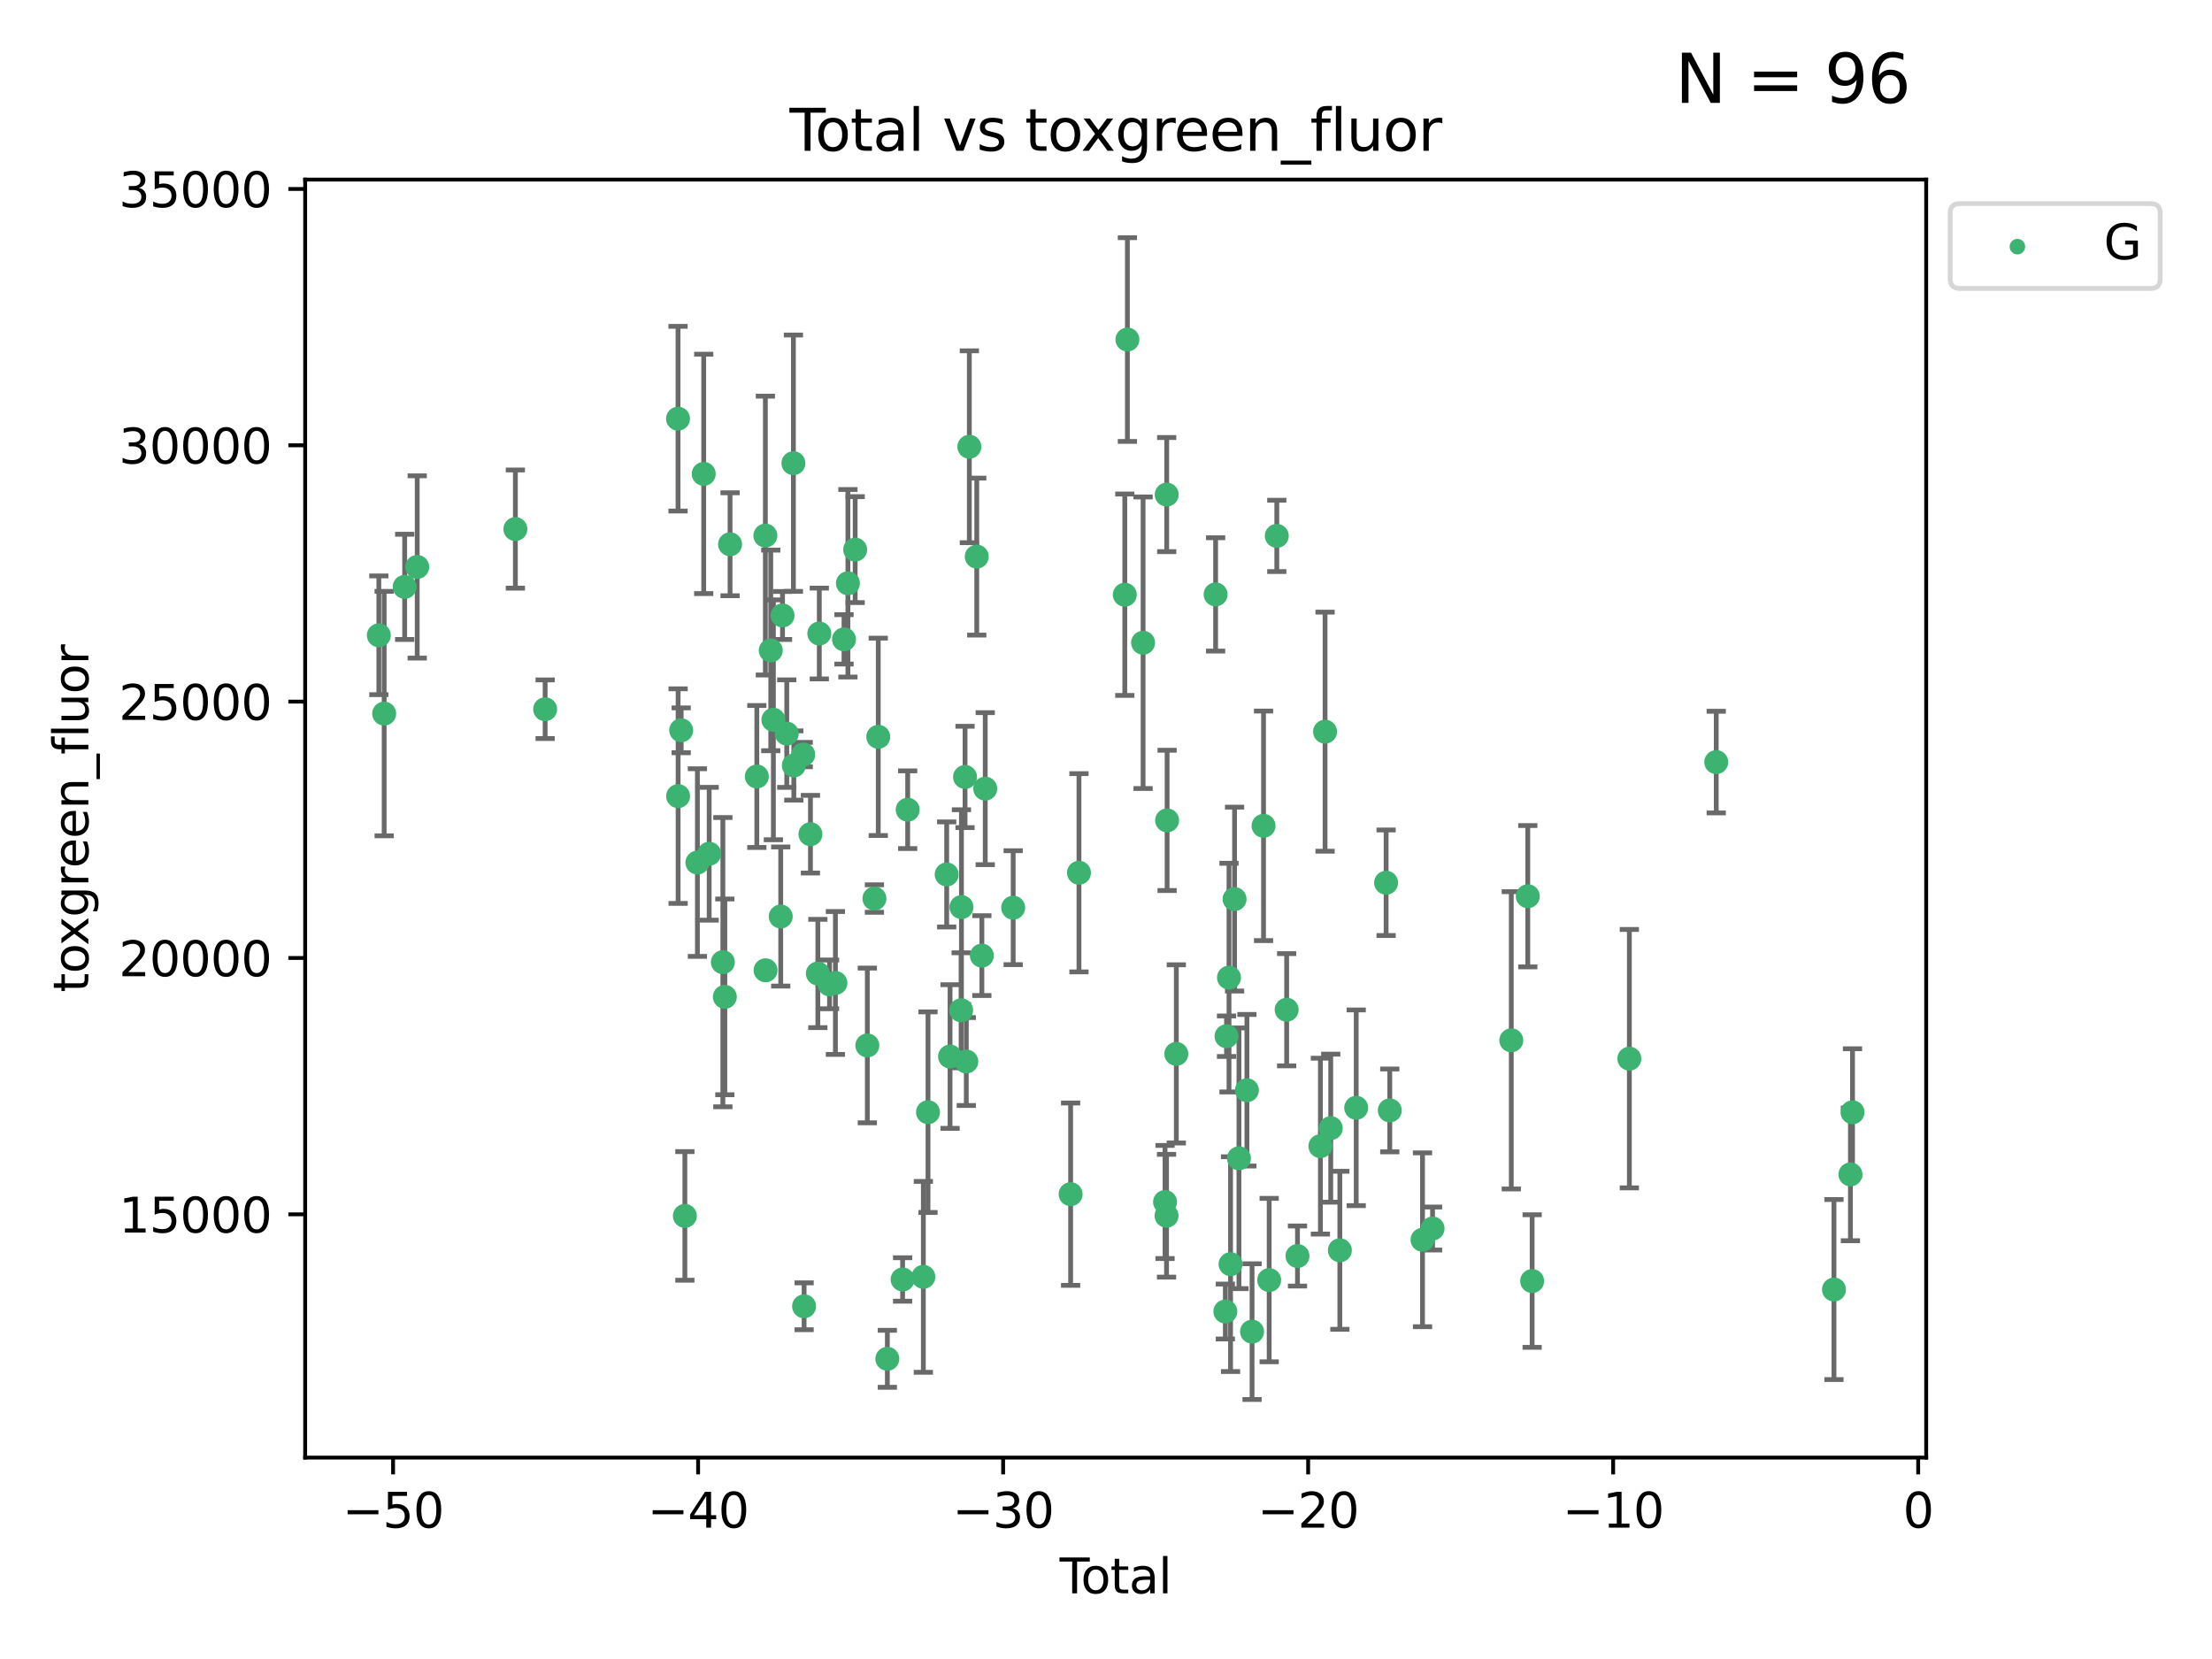 <?xml version="1.0" encoding="utf-8" standalone="no"?>
<!DOCTYPE svg PUBLIC "-//W3C//DTD SVG 1.1//EN"
  "http://www.w3.org/Graphics/SVG/1.1/DTD/svg11.dtd">
<svg xmlns:xlink="http://www.w3.org/1999/xlink" width="460.8pt" height="345.6pt" viewBox="0 0 460.8 345.6" xmlns="http://www.w3.org/2000/svg" version="1.1">
 <defs>
  <style type="text/css">*{stroke-linejoin: round; stroke-linecap: butt}</style>
 </defs>
 <g id="figure_1">
  <g id="patch_1">
   <path d="M 0 345.6 
L 460.8 345.6 
L 460.8 0 
L 0 0 
z
" style="fill: #ffffff"/>
  </g>
  <g id="axes_1">
   <g id="patch_2">
    <path d="M 63.571 303.64 
L 401.26 303.64 
L 401.26 37.411 
L 63.571 37.411 
z
" style="fill: #ffffff"/>
   </g>
   <g id="PathCollection_1">
    <defs>
     <path id="m04f7876236" d="M 0 1.118 
C 0.297 1.118 0.581 1 0.791 0.791 
C 1 0.581 1.118 0.297 1.118 0 
C 1.118 -0.297 1 -0.581 0.791 -0.791 
C 0.581 -1 0.297 -1.118 0 -1.118 
C -0.297 -1.118 -0.581 -1 -0.791 -0.791 
C -1 -0.581 -1.118 -0.297 -1.118 0 
C -1.118 0.297 -1 0.581 -0.791 0.791 
C -0.581 1 -0.297 1.118 0 1.118 
z
" style="stroke: #3cb371"/>
    </defs>
    <g clip-path="url(#pa7e3940528)">
     <use xlink:href="#m04f7876236" x="78.921" y="132.345" style="fill: #3cb371; stroke: #3cb371"/>
     <use xlink:href="#m04f7876236" x="80.03" y="148.653" style="fill: #3cb371; stroke: #3cb371"/>
     <use xlink:href="#m04f7876236" x="84.3" y="122.253" style="fill: #3cb371; stroke: #3cb371"/>
     <use xlink:href="#m04f7876236" x="86.914" y="118.105" style="fill: #3cb371; stroke: #3cb371"/>
     <use xlink:href="#m04f7876236" x="107.361" y="110.213" style="fill: #3cb371; stroke: #3cb371"/>
     <use xlink:href="#m04f7876236" x="113.563" y="147.746" style="fill: #3cb371; stroke: #3cb371"/>
     <use xlink:href="#m04f7876236" x="141.245" y="87.221" style="fill: #3cb371; stroke: #3cb371"/>
     <use xlink:href="#m04f7876236" x="141.262" y="165.847" style="fill: #3cb371; stroke: #3cb371"/>
     <use xlink:href="#m04f7876236" x="141.904" y="152.133" style="fill: #3cb371; stroke: #3cb371"/>
     <use xlink:href="#m04f7876236" x="142.671" y="253.297" style="fill: #3cb371; stroke: #3cb371"/>
     <use xlink:href="#m04f7876236" x="145.283" y="179.688" style="fill: #3cb371; stroke: #3cb371"/>
     <use xlink:href="#m04f7876236" x="146.597" y="98.72" style="fill: #3cb371; stroke: #3cb371"/>
     <use xlink:href="#m04f7876236" x="147.735" y="177.849" style="fill: #3cb371; stroke: #3cb371"/>
     <use xlink:href="#m04f7876236" x="150.586" y="200.435" style="fill: #3cb371; stroke: #3cb371"/>
     <use xlink:href="#m04f7876236" x="150.996" y="207.663" style="fill: #3cb371; stroke: #3cb371"/>
     <use xlink:href="#m04f7876236" x="152.085" y="113.379" style="fill: #3cb371; stroke: #3cb371"/>
     <use xlink:href="#m04f7876236" x="157.661" y="161.756" style="fill: #3cb371; stroke: #3cb371"/>
     <use xlink:href="#m04f7876236" x="159.44" y="111.569" style="fill: #3cb371; stroke: #3cb371"/>
     <use xlink:href="#m04f7876236" x="159.48" y="202.13" style="fill: #3cb371; stroke: #3cb371"/>
     <use xlink:href="#m04f7876236" x="160.564" y="135.495" style="fill: #3cb371; stroke: #3cb371"/>
     <use xlink:href="#m04f7876236" x="161.109" y="149.947" style="fill: #3cb371; stroke: #3cb371"/>
     <use xlink:href="#m04f7876236" x="162.639" y="190.926" style="fill: #3cb371; stroke: #3cb371"/>
     <use xlink:href="#m04f7876236" x="163.017" y="128.215" style="fill: #3cb371; stroke: #3cb371"/>
     <use xlink:href="#m04f7876236" x="163.898" y="152.826" style="fill: #3cb371; stroke: #3cb371"/>
     <use xlink:href="#m04f7876236" x="165.282" y="96.493" style="fill: #3cb371; stroke: #3cb371"/>
     <use xlink:href="#m04f7876236" x="165.368" y="159.466" style="fill: #3cb371; stroke: #3cb371"/>
     <use xlink:href="#m04f7876236" x="167.328" y="157.19" style="fill: #3cb371; stroke: #3cb371"/>
     <use xlink:href="#m04f7876236" x="167.51" y="272.122" style="fill: #3cb371; stroke: #3cb371"/>
     <use xlink:href="#m04f7876236" x="168.831" y="173.777" style="fill: #3cb371; stroke: #3cb371"/>
     <use xlink:href="#m04f7876236" x="170.373" y="202.796" style="fill: #3cb371; stroke: #3cb371"/>
     <use xlink:href="#m04f7876236" x="170.677" y="131.973" style="fill: #3cb371; stroke: #3cb371"/>
     <use xlink:href="#m04f7876236" x="172.808" y="205.066" style="fill: #3cb371; stroke: #3cb371"/>
     <use xlink:href="#m04f7876236" x="174.031" y="204.769" style="fill: #3cb371; stroke: #3cb371"/>
     <use xlink:href="#m04f7876236" x="175.822" y="133.189" style="fill: #3cb371; stroke: #3cb371"/>
     <use xlink:href="#m04f7876236" x="176.636" y="121.505" style="fill: #3cb371; stroke: #3cb371"/>
     <use xlink:href="#m04f7876236" x="178.147" y="114.498" style="fill: #3cb371; stroke: #3cb371"/>
     <use xlink:href="#m04f7876236" x="180.681" y="217.785" style="fill: #3cb371; stroke: #3cb371"/>
     <use xlink:href="#m04f7876236" x="182.159" y="187.18" style="fill: #3cb371; stroke: #3cb371"/>
     <use xlink:href="#m04f7876236" x="182.956" y="153.495" style="fill: #3cb371; stroke: #3cb371"/>
     <use xlink:href="#m04f7876236" x="184.851" y="283.063" style="fill: #3cb371; stroke: #3cb371"/>
     <use xlink:href="#m04f7876236" x="188.031" y="266.536" style="fill: #3cb371; stroke: #3cb371"/>
     <use xlink:href="#m04f7876236" x="189.087" y="168.679" style="fill: #3cb371; stroke: #3cb371"/>
     <use xlink:href="#m04f7876236" x="192.351" y="265.991" style="fill: #3cb371; stroke: #3cb371"/>
     <use xlink:href="#m04f7876236" x="193.321" y="231.689" style="fill: #3cb371; stroke: #3cb371"/>
     <use xlink:href="#m04f7876236" x="197.211" y="182.162" style="fill: #3cb371; stroke: #3cb371"/>
     <use xlink:href="#m04f7876236" x="197.912" y="220.093" style="fill: #3cb371; stroke: #3cb371"/>
     <use xlink:href="#m04f7876236" x="200.222" y="210.462" style="fill: #3cb371; stroke: #3cb371"/>
     <use xlink:href="#m04f7876236" x="200.287" y="188.965" style="fill: #3cb371; stroke: #3cb371"/>
     <use xlink:href="#m04f7876236" x="201.037" y="161.852" style="fill: #3cb371; stroke: #3cb371"/>
     <use xlink:href="#m04f7876236" x="201.295" y="221.136" style="fill: #3cb371; stroke: #3cb371"/>
     <use xlink:href="#m04f7876236" x="201.933" y="93.066" style="fill: #3cb371; stroke: #3cb371"/>
     <use xlink:href="#m04f7876236" x="203.477" y="115.951" style="fill: #3cb371; stroke: #3cb371"/>
     <use xlink:href="#m04f7876236" x="204.538" y="199.069" style="fill: #3cb371; stroke: #3cb371"/>
     <use xlink:href="#m04f7876236" x="205.244" y="164.29" style="fill: #3cb371; stroke: #3cb371"/>
     <use xlink:href="#m04f7876236" x="211.064" y="189.084" style="fill: #3cb371; stroke: #3cb371"/>
     <use xlink:href="#m04f7876236" x="223.03" y="248.77" style="fill: #3cb371; stroke: #3cb371"/>
     <use xlink:href="#m04f7876236" x="224.769" y="181.812" style="fill: #3cb371; stroke: #3cb371"/>
     <use xlink:href="#m04f7876236" x="234.317" y="123.89" style="fill: #3cb371; stroke: #3cb371"/>
     <use xlink:href="#m04f7876236" x="234.858" y="70.735" style="fill: #3cb371; stroke: #3cb371"/>
     <use xlink:href="#m04f7876236" x="238.127" y="133.892" style="fill: #3cb371; stroke: #3cb371"/>
     <use xlink:href="#m04f7876236" x="242.701" y="250.395" style="fill: #3cb371; stroke: #3cb371"/>
     <use xlink:href="#m04f7876236" x="243.01" y="253.261" style="fill: #3cb371; stroke: #3cb371"/>
     <use xlink:href="#m04f7876236" x="243.045" y="103.03" style="fill: #3cb371; stroke: #3cb371"/>
     <use xlink:href="#m04f7876236" x="243.129" y="170.902" style="fill: #3cb371; stroke: #3cb371"/>
     <use xlink:href="#m04f7876236" x="245.049" y="219.542" style="fill: #3cb371; stroke: #3cb371"/>
     <use xlink:href="#m04f7876236" x="253.235" y="123.829" style="fill: #3cb371; stroke: #3cb371"/>
     <use xlink:href="#m04f7876236" x="255.262" y="273.211" style="fill: #3cb371; stroke: #3cb371"/>
     <use xlink:href="#m04f7876236" x="255.509" y="215.864" style="fill: #3cb371; stroke: #3cb371"/>
     <use xlink:href="#m04f7876236" x="256.023" y="203.655" style="fill: #3cb371; stroke: #3cb371"/>
     <use xlink:href="#m04f7876236" x="256.345" y="263.345" style="fill: #3cb371; stroke: #3cb371"/>
     <use xlink:href="#m04f7876236" x="257.183" y="187.296" style="fill: #3cb371; stroke: #3cb371"/>
     <use xlink:href="#m04f7876236" x="258.096" y="241.288" style="fill: #3cb371; stroke: #3cb371"/>
     <use xlink:href="#m04f7876236" x="259.753" y="227.116" style="fill: #3cb371; stroke: #3cb371"/>
     <use xlink:href="#m04f7876236" x="260.827" y="277.4" style="fill: #3cb371; stroke: #3cb371"/>
     <use xlink:href="#m04f7876236" x="263.22" y="172.036" style="fill: #3cb371; stroke: #3cb371"/>
     <use xlink:href="#m04f7876236" x="264.393" y="266.662" style="fill: #3cb371; stroke: #3cb371"/>
     <use xlink:href="#m04f7876236" x="265.98" y="111.637" style="fill: #3cb371; stroke: #3cb371"/>
     <use xlink:href="#m04f7876236" x="268.033" y="210.344" style="fill: #3cb371; stroke: #3cb371"/>
     <use xlink:href="#m04f7876236" x="270.29" y="261.651" style="fill: #3cb371; stroke: #3cb371"/>
     <use xlink:href="#m04f7876236" x="275.064" y="238.761" style="fill: #3cb371; stroke: #3cb371"/>
     <use xlink:href="#m04f7876236" x="276.036" y="152.421" style="fill: #3cb371; stroke: #3cb371"/>
     <use xlink:href="#m04f7876236" x="277.217" y="235.017" style="fill: #3cb371; stroke: #3cb371"/>
     <use xlink:href="#m04f7876236" x="279.116" y="260.458" style="fill: #3cb371; stroke: #3cb371"/>
     <use xlink:href="#m04f7876236" x="282.525" y="230.774" style="fill: #3cb371; stroke: #3cb371"/>
     <use xlink:href="#m04f7876236" x="288.752" y="183.893" style="fill: #3cb371; stroke: #3cb371"/>
     <use xlink:href="#m04f7876236" x="289.517" y="231.317" style="fill: #3cb371; stroke: #3cb371"/>
     <use xlink:href="#m04f7876236" x="296.337" y="258.266" style="fill: #3cb371; stroke: #3cb371"/>
     <use xlink:href="#m04f7876236" x="298.43" y="255.921" style="fill: #3cb371; stroke: #3cb371"/>
     <use xlink:href="#m04f7876236" x="314.829" y="216.718" style="fill: #3cb371; stroke: #3cb371"/>
     <use xlink:href="#m04f7876236" x="318.266" y="186.698" style="fill: #3cb371; stroke: #3cb371"/>
     <use xlink:href="#m04f7876236" x="319.173" y="266.863" style="fill: #3cb371; stroke: #3cb371"/>
     <use xlink:href="#m04f7876236" x="339.424" y="220.539" style="fill: #3cb371; stroke: #3cb371"/>
     <use xlink:href="#m04f7876236" x="357.523" y="158.758" style="fill: #3cb371; stroke: #3cb371"/>
     <use xlink:href="#m04f7876236" x="382.049" y="268.635" style="fill: #3cb371; stroke: #3cb371"/>
     <use xlink:href="#m04f7876236" x="385.478" y="244.647" style="fill: #3cb371; stroke: #3cb371"/>
     <use xlink:href="#m04f7876236" x="385.911" y="231.707" style="fill: #3cb371; stroke: #3cb371"/>
    </g>
   </g>
   <g id="matplotlib.axis_1">
    <g id="xtick_1">
     <g id="line2d_1">
      <defs>
       <path id="m57a3b48d72" d="M 0 0 
L 0 3.5 
" style="stroke: #000000; stroke-width: 0.8"/>
      </defs>
      <g>
       <use xlink:href="#m57a3b48d72" x="81.887" y="303.64" style="stroke: #000000; stroke-width: 0.8"/>
      </g>
     </g>
     <g id="text_1">
      <!-- −50 -->
      <g transform="translate(71.335 318.238)scale(0.1 -0.1)">
       <defs>
        <path id="DejaVuSans-2212" d="M 678 2272 
L 4684 2272 
L 4684 1741 
L 678 1741 
L 678 2272 
z
" transform="scale(0.016)"/>
        <path id="DejaVuSans-35" d="M 691 4666 
L 3169 4666 
L 3169 4134 
L 1269 4134 
L 1269 2991 
Q 1406 3038 1543 3061 
Q 1681 3084 1819 3084 
Q 2600 3084 3056 2656 
Q 3513 2228 3513 1497 
Q 3513 744 3044 326 
Q 2575 -91 1722 -91 
Q 1428 -91 1123 -41 
Q 819 9 494 109 
L 494 744 
Q 775 591 1075 516 
Q 1375 441 1709 441 
Q 2250 441 2565 725 
Q 2881 1009 2881 1497 
Q 2881 1984 2565 2268 
Q 2250 2553 1709 2553 
Q 1456 2553 1204 2497 
Q 953 2441 691 2322 
L 691 4666 
z
" transform="scale(0.016)"/>
        <path id="DejaVuSans-30" d="M 2034 4250 
Q 1547 4250 1301 3770 
Q 1056 3291 1056 2328 
Q 1056 1369 1301 889 
Q 1547 409 2034 409 
Q 2525 409 2770 889 
Q 3016 1369 3016 2328 
Q 3016 3291 2770 3770 
Q 2525 4250 2034 4250 
z
M 2034 4750 
Q 2819 4750 3233 4129 
Q 3647 3509 3647 2328 
Q 3647 1150 3233 529 
Q 2819 -91 2034 -91 
Q 1250 -91 836 529 
Q 422 1150 422 2328 
Q 422 3509 836 4129 
Q 1250 4750 2034 4750 
z
" transform="scale(0.016)"/>
       </defs>
       <use xlink:href="#DejaVuSans-2212"/>
       <use xlink:href="#DejaVuSans-35" x="83.789"/>
       <use xlink:href="#DejaVuSans-30" x="147.412"/>
      </g>
     </g>
    </g>
    <g id="xtick_2">
     <g id="line2d_2">
      <g>
       <use xlink:href="#m57a3b48d72" x="145.429" y="303.64" style="stroke: #000000; stroke-width: 0.8"/>
      </g>
     </g>
     <g id="text_2">
      <!-- −40 -->
      <g transform="translate(134.876 318.238)scale(0.1 -0.1)">
       <defs>
        <path id="DejaVuSans-34" d="M 2419 4116 
L 825 1625 
L 2419 1625 
L 2419 4116 
z
M 2253 4666 
L 3047 4666 
L 3047 1625 
L 3713 1625 
L 3713 1100 
L 3047 1100 
L 3047 0 
L 2419 0 
L 2419 1100 
L 313 1100 
L 313 1709 
L 2253 4666 
z
" transform="scale(0.016)"/>
       </defs>
       <use xlink:href="#DejaVuSans-2212"/>
       <use xlink:href="#DejaVuSans-34" x="83.789"/>
       <use xlink:href="#DejaVuSans-30" x="147.412"/>
      </g>
     </g>
    </g>
    <g id="xtick_3">
     <g id="line2d_3">
      <g>
       <use xlink:href="#m57a3b48d72" x="208.97" y="303.64" style="stroke: #000000; stroke-width: 0.8"/>
      </g>
     </g>
     <g id="text_3">
      <!-- −30 -->
      <g transform="translate(198.418 318.238)scale(0.1 -0.1)">
       <defs>
        <path id="DejaVuSans-33" d="M 2597 2516 
Q 3050 2419 3304 2112 
Q 3559 1806 3559 1356 
Q 3559 666 3084 287 
Q 2609 -91 1734 -91 
Q 1441 -91 1130 -33 
Q 819 25 488 141 
L 488 750 
Q 750 597 1062 519 
Q 1375 441 1716 441 
Q 2309 441 2620 675 
Q 2931 909 2931 1356 
Q 2931 1769 2642 2001 
Q 2353 2234 1838 2234 
L 1294 2234 
L 1294 2753 
L 1863 2753 
Q 2328 2753 2575 2939 
Q 2822 3125 2822 3475 
Q 2822 3834 2567 4026 
Q 2313 4219 1838 4219 
Q 1578 4219 1281 4162 
Q 984 4106 628 3988 
L 628 4550 
Q 988 4650 1302 4700 
Q 1616 4750 1894 4750 
Q 2613 4750 3031 4423 
Q 3450 4097 3450 3541 
Q 3450 3153 3228 2886 
Q 3006 2619 2597 2516 
z
" transform="scale(0.016)"/>
       </defs>
       <use xlink:href="#DejaVuSans-2212"/>
       <use xlink:href="#DejaVuSans-33" x="83.789"/>
       <use xlink:href="#DejaVuSans-30" x="147.412"/>
      </g>
     </g>
    </g>
    <g id="xtick_4">
     <g id="line2d_4">
      <g>
       <use xlink:href="#m57a3b48d72" x="272.511" y="303.64" style="stroke: #000000; stroke-width: 0.8"/>
      </g>
     </g>
     <g id="text_4">
      <!-- −20 -->
      <g transform="translate(261.959 318.238)scale(0.1 -0.1)">
       <defs>
        <path id="DejaVuSans-32" d="M 1228 531 
L 3431 531 
L 3431 0 
L 469 0 
L 469 531 
Q 828 903 1448 1529 
Q 2069 2156 2228 2338 
Q 2531 2678 2651 2914 
Q 2772 3150 2772 3378 
Q 2772 3750 2511 3984 
Q 2250 4219 1831 4219 
Q 1534 4219 1204 4116 
Q 875 4013 500 3803 
L 500 4441 
Q 881 4594 1212 4672 
Q 1544 4750 1819 4750 
Q 2544 4750 2975 4387 
Q 3406 4025 3406 3419 
Q 3406 3131 3298 2873 
Q 3191 2616 2906 2266 
Q 2828 2175 2409 1742 
Q 1991 1309 1228 531 
z
" transform="scale(0.016)"/>
       </defs>
       <use xlink:href="#DejaVuSans-2212"/>
       <use xlink:href="#DejaVuSans-32" x="83.789"/>
       <use xlink:href="#DejaVuSans-30" x="147.412"/>
      </g>
     </g>
    </g>
    <g id="xtick_5">
     <g id="line2d_5">
      <g>
       <use xlink:href="#m57a3b48d72" x="336.052" y="303.64" style="stroke: #000000; stroke-width: 0.8"/>
      </g>
     </g>
     <g id="text_5">
      <!-- −10 -->
      <g transform="translate(325.5 318.238)scale(0.1 -0.1)">
       <defs>
        <path id="DejaVuSans-31" d="M 794 531 
L 1825 531 
L 1825 4091 
L 703 3866 
L 703 4441 
L 1819 4666 
L 2450 4666 
L 2450 531 
L 3481 531 
L 3481 0 
L 794 0 
L 794 531 
z
" transform="scale(0.016)"/>
       </defs>
       <use xlink:href="#DejaVuSans-2212"/>
       <use xlink:href="#DejaVuSans-31" x="83.789"/>
       <use xlink:href="#DejaVuSans-30" x="147.412"/>
      </g>
     </g>
    </g>
    <g id="xtick_6">
     <g id="line2d_6">
      <g>
       <use xlink:href="#m57a3b48d72" x="399.594" y="303.64" style="stroke: #000000; stroke-width: 0.8"/>
      </g>
     </g>
     <g id="text_6">
      <!-- 0 -->
      <g transform="translate(396.412 318.238)scale(0.1 -0.1)">
       <use xlink:href="#DejaVuSans-30"/>
      </g>
     </g>
    </g>
    <g id="text_7">
     <!-- Total -->
     <g transform="translate(220.739 331.917)scale(0.1 -0.1)">
      <defs>
       <path id="DejaVuSans-54" d="M -19 4666 
L 3928 4666 
L 3928 4134 
L 2272 4134 
L 2272 0 
L 1638 0 
L 1638 4134 
L -19 4134 
L -19 4666 
z
" transform="scale(0.016)"/>
       <path id="DejaVuSans-6f" d="M 1959 3097 
Q 1497 3097 1228 2736 
Q 959 2375 959 1747 
Q 959 1119 1226 758 
Q 1494 397 1959 397 
Q 2419 397 2687 759 
Q 2956 1122 2956 1747 
Q 2956 2369 2687 2733 
Q 2419 3097 1959 3097 
z
M 1959 3584 
Q 2709 3584 3137 3096 
Q 3566 2609 3566 1747 
Q 3566 888 3137 398 
Q 2709 -91 1959 -91 
Q 1206 -91 779 398 
Q 353 888 353 1747 
Q 353 2609 779 3096 
Q 1206 3584 1959 3584 
z
" transform="scale(0.016)"/>
       <path id="DejaVuSans-74" d="M 1172 4494 
L 1172 3500 
L 2356 3500 
L 2356 3053 
L 1172 3053 
L 1172 1153 
Q 1172 725 1289 603 
Q 1406 481 1766 481 
L 2356 481 
L 2356 0 
L 1766 0 
Q 1100 0 847 248 
Q 594 497 594 1153 
L 594 3053 
L 172 3053 
L 172 3500 
L 594 3500 
L 594 4494 
L 1172 4494 
z
" transform="scale(0.016)"/>
       <path id="DejaVuSans-61" d="M 2194 1759 
Q 1497 1759 1228 1600 
Q 959 1441 959 1056 
Q 959 750 1161 570 
Q 1363 391 1709 391 
Q 2188 391 2477 730 
Q 2766 1069 2766 1631 
L 2766 1759 
L 2194 1759 
z
M 3341 1997 
L 3341 0 
L 2766 0 
L 2766 531 
Q 2569 213 2275 61 
Q 1981 -91 1556 -91 
Q 1019 -91 701 211 
Q 384 513 384 1019 
Q 384 1609 779 1909 
Q 1175 2209 1959 2209 
L 2766 2209 
L 2766 2266 
Q 2766 2663 2505 2880 
Q 2244 3097 1772 3097 
Q 1472 3097 1187 3025 
Q 903 2953 641 2809 
L 641 3341 
Q 956 3463 1253 3523 
Q 1550 3584 1831 3584 
Q 2591 3584 2966 3190 
Q 3341 2797 3341 1997 
z
" transform="scale(0.016)"/>
       <path id="DejaVuSans-6c" d="M 603 4863 
L 1178 4863 
L 1178 0 
L 603 0 
L 603 4863 
z
" transform="scale(0.016)"/>
      </defs>
      <use xlink:href="#DejaVuSans-54"/>
      <use xlink:href="#DejaVuSans-6f" x="44.084"/>
      <use xlink:href="#DejaVuSans-74" x="105.266"/>
      <use xlink:href="#DejaVuSans-61" x="144.475"/>
      <use xlink:href="#DejaVuSans-6c" x="205.754"/>
     </g>
    </g>
   </g>
   <g id="matplotlib.axis_2">
    <g id="ytick_1">
     <g id="line2d_7">
      <defs>
       <path id="m91f9927666" d="M 0 0 
L -3.5 0 
" style="stroke: #000000; stroke-width: 0.8"/>
      </defs>
      <g>
       <use xlink:href="#m91f9927666" x="63.571" y="252.962" style="stroke: #000000; stroke-width: 0.8"/>
      </g>
     </g>
     <g id="text_8">
      <!-- 15000 -->
      <g transform="translate(24.759 256.761)scale(0.1 -0.1)">
       <use xlink:href="#DejaVuSans-31"/>
       <use xlink:href="#DejaVuSans-35" x="63.623"/>
       <use xlink:href="#DejaVuSans-30" x="127.246"/>
       <use xlink:href="#DejaVuSans-30" x="190.869"/>
       <use xlink:href="#DejaVuSans-30" x="254.492"/>
      </g>
     </g>
    </g>
    <g id="ytick_2">
     <g id="line2d_8">
      <g>
       <use xlink:href="#m91f9927666" x="63.571" y="199.561" style="stroke: #000000; stroke-width: 0.8"/>
      </g>
     </g>
     <g id="text_9">
      <!-- 20000 -->
      <g transform="translate(24.759 203.361)scale(0.1 -0.1)">
       <use xlink:href="#DejaVuSans-32"/>
       <use xlink:href="#DejaVuSans-30" x="63.623"/>
       <use xlink:href="#DejaVuSans-30" x="127.246"/>
       <use xlink:href="#DejaVuSans-30" x="190.869"/>
       <use xlink:href="#DejaVuSans-30" x="254.492"/>
      </g>
     </g>
    </g>
    <g id="ytick_3">
     <g id="line2d_9">
      <g>
       <use xlink:href="#m91f9927666" x="63.571" y="146.161" style="stroke: #000000; stroke-width: 0.8"/>
      </g>
     </g>
     <g id="text_10">
      <!-- 25000 -->
      <g transform="translate(24.759 149.96)scale(0.1 -0.1)">
       <use xlink:href="#DejaVuSans-32"/>
       <use xlink:href="#DejaVuSans-35" x="63.623"/>
       <use xlink:href="#DejaVuSans-30" x="127.246"/>
       <use xlink:href="#DejaVuSans-30" x="190.869"/>
       <use xlink:href="#DejaVuSans-30" x="254.492"/>
      </g>
     </g>
    </g>
    <g id="ytick_4">
     <g id="line2d_10">
      <g>
       <use xlink:href="#m91f9927666" x="63.571" y="92.761" style="stroke: #000000; stroke-width: 0.8"/>
      </g>
     </g>
     <g id="text_11">
      <!-- 30000 -->
      <g transform="translate(24.759 96.56)scale(0.1 -0.1)">
       <use xlink:href="#DejaVuSans-33"/>
       <use xlink:href="#DejaVuSans-30" x="63.623"/>
       <use xlink:href="#DejaVuSans-30" x="127.246"/>
       <use xlink:href="#DejaVuSans-30" x="190.869"/>
       <use xlink:href="#DejaVuSans-30" x="254.492"/>
      </g>
     </g>
    </g>
    <g id="ytick_5">
     <g id="line2d_11">
      <g>
       <use xlink:href="#m91f9927666" x="63.571" y="39.361" style="stroke: #000000; stroke-width: 0.8"/>
      </g>
     </g>
     <g id="text_12">
      <!-- 35000 -->
      <g transform="translate(24.759 43.16)scale(0.1 -0.1)">
       <use xlink:href="#DejaVuSans-33"/>
       <use xlink:href="#DejaVuSans-35" x="63.623"/>
       <use xlink:href="#DejaVuSans-30" x="127.246"/>
       <use xlink:href="#DejaVuSans-30" x="190.869"/>
       <use xlink:href="#DejaVuSans-30" x="254.492"/>
      </g>
     </g>
    </g>
    <g id="text_13">
     <!-- toxgreen_fluor -->
     <g transform="translate(18.401 206.72)rotate(-90)scale(0.1 -0.1)">
      <defs>
       <path id="DejaVuSans-78" d="M 3513 3500 
L 2247 1797 
L 3578 0 
L 2900 0 
L 1881 1375 
L 863 0 
L 184 0 
L 1544 1831 
L 300 3500 
L 978 3500 
L 1906 2253 
L 2834 3500 
L 3513 3500 
z
" transform="scale(0.016)"/>
       <path id="DejaVuSans-67" d="M 2906 1791 
Q 2906 2416 2648 2759 
Q 2391 3103 1925 3103 
Q 1463 3103 1205 2759 
Q 947 2416 947 1791 
Q 947 1169 1205 825 
Q 1463 481 1925 481 
Q 2391 481 2648 825 
Q 2906 1169 2906 1791 
z
M 3481 434 
Q 3481 -459 3084 -895 
Q 2688 -1331 1869 -1331 
Q 1566 -1331 1297 -1286 
Q 1028 -1241 775 -1147 
L 775 -588 
Q 1028 -725 1275 -790 
Q 1522 -856 1778 -856 
Q 2344 -856 2625 -561 
Q 2906 -266 2906 331 
L 2906 616 
Q 2728 306 2450 153 
Q 2172 0 1784 0 
Q 1141 0 747 490 
Q 353 981 353 1791 
Q 353 2603 747 3093 
Q 1141 3584 1784 3584 
Q 2172 3584 2450 3431 
Q 2728 3278 2906 2969 
L 2906 3500 
L 3481 3500 
L 3481 434 
z
" transform="scale(0.016)"/>
       <path id="DejaVuSans-72" d="M 2631 2963 
Q 2534 3019 2420 3045 
Q 2306 3072 2169 3072 
Q 1681 3072 1420 2755 
Q 1159 2438 1159 1844 
L 1159 0 
L 581 0 
L 581 3500 
L 1159 3500 
L 1159 2956 
Q 1341 3275 1631 3429 
Q 1922 3584 2338 3584 
Q 2397 3584 2469 3576 
Q 2541 3569 2628 3553 
L 2631 2963 
z
" transform="scale(0.016)"/>
       <path id="DejaVuSans-65" d="M 3597 1894 
L 3597 1613 
L 953 1613 
Q 991 1019 1311 708 
Q 1631 397 2203 397 
Q 2534 397 2845 478 
Q 3156 559 3463 722 
L 3463 178 
Q 3153 47 2828 -22 
Q 2503 -91 2169 -91 
Q 1331 -91 842 396 
Q 353 884 353 1716 
Q 353 2575 817 3079 
Q 1281 3584 2069 3584 
Q 2775 3584 3186 3129 
Q 3597 2675 3597 1894 
z
M 3022 2063 
Q 3016 2534 2758 2815 
Q 2500 3097 2075 3097 
Q 1594 3097 1305 2825 
Q 1016 2553 972 2059 
L 3022 2063 
z
" transform="scale(0.016)"/>
       <path id="DejaVuSans-6e" d="M 3513 2113 
L 3513 0 
L 2938 0 
L 2938 2094 
Q 2938 2591 2744 2837 
Q 2550 3084 2163 3084 
Q 1697 3084 1428 2787 
Q 1159 2491 1159 1978 
L 1159 0 
L 581 0 
L 581 3500 
L 1159 3500 
L 1159 2956 
Q 1366 3272 1645 3428 
Q 1925 3584 2291 3584 
Q 2894 3584 3203 3211 
Q 3513 2838 3513 2113 
z
" transform="scale(0.016)"/>
       <path id="DejaVuSans-5f" d="M 3263 -1063 
L 3263 -1509 
L -63 -1509 
L -63 -1063 
L 3263 -1063 
z
" transform="scale(0.016)"/>
       <path id="DejaVuSans-66" d="M 2375 4863 
L 2375 4384 
L 1825 4384 
Q 1516 4384 1395 4259 
Q 1275 4134 1275 3809 
L 1275 3500 
L 2222 3500 
L 2222 3053 
L 1275 3053 
L 1275 0 
L 697 0 
L 697 3053 
L 147 3053 
L 147 3500 
L 697 3500 
L 697 3744 
Q 697 4328 969 4595 
Q 1241 4863 1831 4863 
L 2375 4863 
z
" transform="scale(0.016)"/>
       <path id="DejaVuSans-75" d="M 544 1381 
L 544 3500 
L 1119 3500 
L 1119 1403 
Q 1119 906 1312 657 
Q 1506 409 1894 409 
Q 2359 409 2629 706 
Q 2900 1003 2900 1516 
L 2900 3500 
L 3475 3500 
L 3475 0 
L 2900 0 
L 2900 538 
Q 2691 219 2414 64 
Q 2138 -91 1772 -91 
Q 1169 -91 856 284 
Q 544 659 544 1381 
z
M 1991 3584 
L 1991 3584 
z
" transform="scale(0.016)"/>
      </defs>
      <use xlink:href="#DejaVuSans-74"/>
      <use xlink:href="#DejaVuSans-6f" x="39.209"/>
      <use xlink:href="#DejaVuSans-78" x="97.266"/>
      <use xlink:href="#DejaVuSans-67" x="156.445"/>
      <use xlink:href="#DejaVuSans-72" x="219.922"/>
      <use xlink:href="#DejaVuSans-65" x="258.785"/>
      <use xlink:href="#DejaVuSans-65" x="320.309"/>
      <use xlink:href="#DejaVuSans-6e" x="381.832"/>
      <use xlink:href="#DejaVuSans-5f" x="445.211"/>
      <use xlink:href="#DejaVuSans-66" x="495.211"/>
      <use xlink:href="#DejaVuSans-6c" x="530.416"/>
      <use xlink:href="#DejaVuSans-75" x="558.199"/>
      <use xlink:href="#DejaVuSans-6f" x="621.578"/>
      <use xlink:href="#DejaVuSans-72" x="682.76"/>
     </g>
    </g>
   </g>
   <g id="LineCollection_1">
    <path d="M 78.921 144.713 
L 78.921 119.977 
" clip-path="url(#pa7e3940528)" style="fill: none; stroke: #696969"/>
    <path d="M 80.03 174.115 
L 80.03 123.191 
" clip-path="url(#pa7e3940528)" style="fill: none; stroke: #696969"/>
    <path d="M 84.3 133.212 
L 84.3 111.294 
" clip-path="url(#pa7e3940528)" style="fill: none; stroke: #696969"/>
    <path d="M 86.914 137.091 
L 86.914 99.119 
" clip-path="url(#pa7e3940528)" style="fill: none; stroke: #696969"/>
    <path d="M 107.361 122.523 
L 107.361 97.902 
" clip-path="url(#pa7e3940528)" style="fill: none; stroke: #696969"/>
    <path d="M 113.563 153.853 
L 113.563 141.639 
" clip-path="url(#pa7e3940528)" style="fill: none; stroke: #696969"/>
    <path d="M 141.245 106.456 
L 141.245 67.987 
" clip-path="url(#pa7e3940528)" style="fill: none; stroke: #696969"/>
    <path d="M 141.262 188.199 
L 141.262 143.496 
" clip-path="url(#pa7e3940528)" style="fill: none; stroke: #696969"/>
    <path d="M 141.904 156.807 
L 141.904 147.46 
" clip-path="url(#pa7e3940528)" style="fill: none; stroke: #696969"/>
    <path d="M 142.671 266.696 
L 142.671 239.897 
" clip-path="url(#pa7e3940528)" style="fill: none; stroke: #696969"/>
    <path d="M 145.283 199.235 
L 145.283 160.142 
" clip-path="url(#pa7e3940528)" style="fill: none; stroke: #696969"/>
    <path d="M 146.597 123.654 
L 146.597 73.787 
" clip-path="url(#pa7e3940528)" style="fill: none; stroke: #696969"/>
    <path d="M 147.735 191.686 
L 147.735 164.011 
" clip-path="url(#pa7e3940528)" style="fill: none; stroke: #696969"/>
    <path d="M 150.586 230.567 
L 150.586 170.303 
" clip-path="url(#pa7e3940528)" style="fill: none; stroke: #696969"/>
    <path d="M 150.996 228.055 
L 150.996 187.271 
" clip-path="url(#pa7e3940528)" style="fill: none; stroke: #696969"/>
    <path d="M 152.085 124.103 
L 152.085 102.654 
" clip-path="url(#pa7e3940528)" style="fill: none; stroke: #696969"/>
    <path d="M 157.661 176.541 
L 157.661 146.97 
" clip-path="url(#pa7e3940528)" style="fill: none; stroke: #696969"/>
    <path d="M 159.44 140.612 
L 159.44 82.525 
" clip-path="url(#pa7e3940528)" style="fill: none; stroke: #696969"/>
    <path d="M 159.48 202.929 
L 159.48 201.331 
" clip-path="url(#pa7e3940528)" style="fill: none; stroke: #696969"/>
    <path d="M 160.564 156.391 
L 160.564 114.599 
" clip-path="url(#pa7e3940528)" style="fill: none; stroke: #696969"/>
    <path d="M 161.109 174.933 
L 161.109 124.962 
" clip-path="url(#pa7e3940528)" style="fill: none; stroke: #696969"/>
    <path d="M 162.639 205.418 
L 162.639 176.434 
" clip-path="url(#pa7e3940528)" style="fill: none; stroke: #696969"/>
    <path d="M 163.017 133.212 
L 163.017 123.218 
" clip-path="url(#pa7e3940528)" style="fill: none; stroke: #696969"/>
    <path d="M 163.898 164.03 
L 163.898 141.622 
" clip-path="url(#pa7e3940528)" style="fill: none; stroke: #696969"/>
    <path d="M 165.282 123.196 
L 165.282 69.789 
" clip-path="url(#pa7e3940528)" style="fill: none; stroke: #696969"/>
    <path d="M 165.368 166.679 
L 165.368 152.254 
" clip-path="url(#pa7e3940528)" style="fill: none; stroke: #696969"/>
    <path d="M 167.328 159.729 
L 167.328 154.652 
" clip-path="url(#pa7e3940528)" style="fill: none; stroke: #696969"/>
    <path d="M 167.51 277.006 
L 167.51 267.238 
" clip-path="url(#pa7e3940528)" style="fill: none; stroke: #696969"/>
    <path d="M 168.831 181.87 
L 168.831 165.684 
" clip-path="url(#pa7e3940528)" style="fill: none; stroke: #696969"/>
    <path d="M 170.373 214.079 
L 170.373 191.513 
" clip-path="url(#pa7e3940528)" style="fill: none; stroke: #696969"/>
    <path d="M 170.677 141.427 
L 170.677 122.519 
" clip-path="url(#pa7e3940528)" style="fill: none; stroke: #696969"/>
    <path d="M 172.808 210.144 
L 172.808 199.989 
" clip-path="url(#pa7e3940528)" style="fill: none; stroke: #696969"/>
    <path d="M 174.031 219.652 
L 174.031 189.885 
" clip-path="url(#pa7e3940528)" style="fill: none; stroke: #696969"/>
    <path d="M 175.822 138.334 
L 175.822 128.045 
" clip-path="url(#pa7e3940528)" style="fill: none; stroke: #696969"/>
    <path d="M 176.636 141.036 
L 176.636 101.974 
" clip-path="url(#pa7e3940528)" style="fill: none; stroke: #696969"/>
    <path d="M 178.147 125.528 
L 178.147 103.467 
" clip-path="url(#pa7e3940528)" style="fill: none; stroke: #696969"/>
    <path d="M 180.681 233.901 
L 180.681 201.669 
" clip-path="url(#pa7e3940528)" style="fill: none; stroke: #696969"/>
    <path d="M 182.159 190.045 
L 182.159 184.315 
" clip-path="url(#pa7e3940528)" style="fill: none; stroke: #696969"/>
    <path d="M 182.956 174.057 
L 182.956 132.934 
" clip-path="url(#pa7e3940528)" style="fill: none; stroke: #696969"/>
    <path d="M 184.851 289.001 
L 184.851 277.124 
" clip-path="url(#pa7e3940528)" style="fill: none; stroke: #696969"/>
    <path d="M 188.031 271.062 
L 188.031 262.01 
" clip-path="url(#pa7e3940528)" style="fill: none; stroke: #696969"/>
    <path d="M 189.087 176.773 
L 189.087 160.586 
" clip-path="url(#pa7e3940528)" style="fill: none; stroke: #696969"/>
    <path d="M 192.351 285.877 
L 192.351 246.106 
" clip-path="url(#pa7e3940528)" style="fill: none; stroke: #696969"/>
    <path d="M 193.321 252.581 
L 193.321 210.798 
" clip-path="url(#pa7e3940528)" style="fill: none; stroke: #696969"/>
    <path d="M 197.211 193.107 
L 197.211 171.217 
" clip-path="url(#pa7e3940528)" style="fill: none; stroke: #696969"/>
    <path d="M 197.912 235.057 
L 197.912 205.128 
" clip-path="url(#pa7e3940528)" style="fill: none; stroke: #696969"/>
    <path d="M 200.222 222.441 
L 200.222 198.482 
" clip-path="url(#pa7e3940528)" style="fill: none; stroke: #696969"/>
    <path d="M 200.287 209.246 
L 200.287 168.683 
" clip-path="url(#pa7e3940528)" style="fill: none; stroke: #696969"/>
    <path d="M 201.037 172.406 
L 201.037 151.298 
" clip-path="url(#pa7e3940528)" style="fill: none; stroke: #696969"/>
    <path d="M 201.295 230.294 
L 201.295 211.978 
" clip-path="url(#pa7e3940528)" style="fill: none; stroke: #696969"/>
    <path d="M 201.933 113.054 
L 201.933 73.079 
" clip-path="url(#pa7e3940528)" style="fill: none; stroke: #696969"/>
    <path d="M 203.477 132.302 
L 203.477 99.601 
" clip-path="url(#pa7e3940528)" style="fill: none; stroke: #696969"/>
    <path d="M 204.538 207.384 
L 204.538 190.753 
" clip-path="url(#pa7e3940528)" style="fill: none; stroke: #696969"/>
    <path d="M 205.244 180.12 
L 205.244 148.46 
" clip-path="url(#pa7e3940528)" style="fill: none; stroke: #696969"/>
    <path d="M 211.064 200.948 
L 211.064 177.221 
" clip-path="url(#pa7e3940528)" style="fill: none; stroke: #696969"/>
    <path d="M 223.03 267.765 
L 223.03 229.775 
" clip-path="url(#pa7e3940528)" style="fill: none; stroke: #696969"/>
    <path d="M 224.769 202.463 
L 224.769 161.16 
" clip-path="url(#pa7e3940528)" style="fill: none; stroke: #696969"/>
    <path d="M 234.317 144.867 
L 234.317 102.914 
" clip-path="url(#pa7e3940528)" style="fill: none; stroke: #696969"/>
    <path d="M 234.858 91.958 
L 234.858 49.513 
" clip-path="url(#pa7e3940528)" style="fill: none; stroke: #696969"/>
    <path d="M 238.127 164.258 
L 238.127 103.527 
" clip-path="url(#pa7e3940528)" style="fill: none; stroke: #696969"/>
    <path d="M 242.701 262.178 
L 242.701 238.613 
" clip-path="url(#pa7e3940528)" style="fill: none; stroke: #696969"/>
    <path d="M 243.01 266.049 
L 243.01 240.473 
" clip-path="url(#pa7e3940528)" style="fill: none; stroke: #696969"/>
    <path d="M 243.045 114.919 
L 243.045 91.142 
" clip-path="url(#pa7e3940528)" style="fill: none; stroke: #696969"/>
    <path d="M 243.129 185.513 
L 243.129 156.291 
" clip-path="url(#pa7e3940528)" style="fill: none; stroke: #696969"/>
    <path d="M 245.049 238.103 
L 245.049 200.981 
" clip-path="url(#pa7e3940528)" style="fill: none; stroke: #696969"/>
    <path d="M 253.235 135.632 
L 253.235 112.026 
" clip-path="url(#pa7e3940528)" style="fill: none; stroke: #696969"/>
    <path d="M 255.262 278.928 
L 255.262 267.493 
" clip-path="url(#pa7e3940528)" style="fill: none; stroke: #696969"/>
    <path d="M 255.509 220.086 
L 255.509 211.642 
" clip-path="url(#pa7e3940528)" style="fill: none; stroke: #696969"/>
    <path d="M 256.023 227.476 
L 256.023 179.833 
" clip-path="url(#pa7e3940528)" style="fill: none; stroke: #696969"/>
    <path d="M 256.345 285.718 
L 256.345 240.972 
" clip-path="url(#pa7e3940528)" style="fill: none; stroke: #696969"/>
    <path d="M 257.183 206.45 
L 257.183 168.142 
" clip-path="url(#pa7e3940528)" style="fill: none; stroke: #696969"/>
    <path d="M 258.096 268.442 
L 258.096 214.134 
" clip-path="url(#pa7e3940528)" style="fill: none; stroke: #696969"/>
    <path d="M 259.753 242.9 
L 259.753 211.331 
" clip-path="url(#pa7e3940528)" style="fill: none; stroke: #696969"/>
    <path d="M 260.827 291.539 
L 260.827 263.261 
" clip-path="url(#pa7e3940528)" style="fill: none; stroke: #696969"/>
    <path d="M 263.22 195.943 
L 263.22 148.129 
" clip-path="url(#pa7e3940528)" style="fill: none; stroke: #696969"/>
    <path d="M 264.393 283.683 
L 264.393 249.641 
" clip-path="url(#pa7e3940528)" style="fill: none; stroke: #696969"/>
    <path d="M 265.98 119.064 
L 265.98 104.211 
" clip-path="url(#pa7e3940528)" style="fill: none; stroke: #696969"/>
    <path d="M 268.033 222.034 
L 268.033 198.654 
" clip-path="url(#pa7e3940528)" style="fill: none; stroke: #696969"/>
    <path d="M 270.29 267.907 
L 270.29 255.394 
" clip-path="url(#pa7e3940528)" style="fill: none; stroke: #696969"/>
    <path d="M 275.064 257.078 
L 275.064 220.443 
" clip-path="url(#pa7e3940528)" style="fill: none; stroke: #696969"/>
    <path d="M 276.036 177.326 
L 276.036 127.516 
" clip-path="url(#pa7e3940528)" style="fill: none; stroke: #696969"/>
    <path d="M 277.217 250.437 
L 277.217 219.598 
" clip-path="url(#pa7e3940528)" style="fill: none; stroke: #696969"/>
    <path d="M 279.116 276.919 
L 279.116 243.998 
" clip-path="url(#pa7e3940528)" style="fill: none; stroke: #696969"/>
    <path d="M 282.525 251.156 
L 282.525 210.391 
" clip-path="url(#pa7e3940528)" style="fill: none; stroke: #696969"/>
    <path d="M 288.752 194.886 
L 288.752 172.9 
" clip-path="url(#pa7e3940528)" style="fill: none; stroke: #696969"/>
    <path d="M 289.517 239.947 
L 289.517 222.687 
" clip-path="url(#pa7e3940528)" style="fill: none; stroke: #696969"/>
    <path d="M 296.337 276.373 
L 296.337 240.159 
" clip-path="url(#pa7e3940528)" style="fill: none; stroke: #696969"/>
    <path d="M 298.43 260.402 
L 298.43 251.44 
" clip-path="url(#pa7e3940528)" style="fill: none; stroke: #696969"/>
    <path d="M 314.829 247.684 
L 314.829 185.753 
" clip-path="url(#pa7e3940528)" style="fill: none; stroke: #696969"/>
    <path d="M 318.266 201.418 
L 318.266 171.977 
" clip-path="url(#pa7e3940528)" style="fill: none; stroke: #696969"/>
    <path d="M 319.173 280.673 
L 319.173 253.052 
" clip-path="url(#pa7e3940528)" style="fill: none; stroke: #696969"/>
    <path d="M 339.424 247.456 
L 339.424 193.623 
" clip-path="url(#pa7e3940528)" style="fill: none; stroke: #696969"/>
    <path d="M 357.523 169.349 
L 357.523 148.167 
" clip-path="url(#pa7e3940528)" style="fill: none; stroke: #696969"/>
    <path d="M 382.049 287.389 
L 382.049 249.881 
" clip-path="url(#pa7e3940528)" style="fill: none; stroke: #696969"/>
    <path d="M 385.478 258.464 
L 385.478 230.831 
" clip-path="url(#pa7e3940528)" style="fill: none; stroke: #696969"/>
    <path d="M 385.911 244.944 
L 385.911 218.471 
" clip-path="url(#pa7e3940528)" style="fill: none; stroke: #696969"/>
   </g>
   <g id="line2d_12">
    <defs>
     <path id="ma5f68e6a5f" d="M 2 0 
L -2 -0 
" style="stroke: #696969"/>
    </defs>
    <g clip-path="url(#pa7e3940528)">
     <use xlink:href="#ma5f68e6a5f" x="78.921" y="144.713" style="fill: #696969; stroke: #696969"/>
     <use xlink:href="#ma5f68e6a5f" x="80.03" y="174.115" style="fill: #696969; stroke: #696969"/>
     <use xlink:href="#ma5f68e6a5f" x="84.3" y="133.212" style="fill: #696969; stroke: #696969"/>
     <use xlink:href="#ma5f68e6a5f" x="86.914" y="137.091" style="fill: #696969; stroke: #696969"/>
     <use xlink:href="#ma5f68e6a5f" x="107.361" y="122.523" style="fill: #696969; stroke: #696969"/>
     <use xlink:href="#ma5f68e6a5f" x="113.563" y="153.853" style="fill: #696969; stroke: #696969"/>
     <use xlink:href="#ma5f68e6a5f" x="141.245" y="106.456" style="fill: #696969; stroke: #696969"/>
     <use xlink:href="#ma5f68e6a5f" x="141.262" y="188.199" style="fill: #696969; stroke: #696969"/>
     <use xlink:href="#ma5f68e6a5f" x="141.904" y="156.807" style="fill: #696969; stroke: #696969"/>
     <use xlink:href="#ma5f68e6a5f" x="142.671" y="266.696" style="fill: #696969; stroke: #696969"/>
     <use xlink:href="#ma5f68e6a5f" x="145.283" y="199.235" style="fill: #696969; stroke: #696969"/>
     <use xlink:href="#ma5f68e6a5f" x="146.597" y="123.654" style="fill: #696969; stroke: #696969"/>
     <use xlink:href="#ma5f68e6a5f" x="147.735" y="191.686" style="fill: #696969; stroke: #696969"/>
     <use xlink:href="#ma5f68e6a5f" x="150.586" y="230.567" style="fill: #696969; stroke: #696969"/>
     <use xlink:href="#ma5f68e6a5f" x="150.996" y="228.055" style="fill: #696969; stroke: #696969"/>
     <use xlink:href="#ma5f68e6a5f" x="152.085" y="124.103" style="fill: #696969; stroke: #696969"/>
     <use xlink:href="#ma5f68e6a5f" x="157.661" y="176.541" style="fill: #696969; stroke: #696969"/>
     <use xlink:href="#ma5f68e6a5f" x="159.44" y="140.612" style="fill: #696969; stroke: #696969"/>
     <use xlink:href="#ma5f68e6a5f" x="159.48" y="202.929" style="fill: #696969; stroke: #696969"/>
     <use xlink:href="#ma5f68e6a5f" x="160.564" y="156.391" style="fill: #696969; stroke: #696969"/>
     <use xlink:href="#ma5f68e6a5f" x="161.109" y="174.933" style="fill: #696969; stroke: #696969"/>
     <use xlink:href="#ma5f68e6a5f" x="162.639" y="205.418" style="fill: #696969; stroke: #696969"/>
     <use xlink:href="#ma5f68e6a5f" x="163.017" y="133.212" style="fill: #696969; stroke: #696969"/>
     <use xlink:href="#ma5f68e6a5f" x="163.898" y="164.03" style="fill: #696969; stroke: #696969"/>
     <use xlink:href="#ma5f68e6a5f" x="165.282" y="123.196" style="fill: #696969; stroke: #696969"/>
     <use xlink:href="#ma5f68e6a5f" x="165.368" y="166.679" style="fill: #696969; stroke: #696969"/>
     <use xlink:href="#ma5f68e6a5f" x="167.328" y="159.729" style="fill: #696969; stroke: #696969"/>
     <use xlink:href="#ma5f68e6a5f" x="167.51" y="277.006" style="fill: #696969; stroke: #696969"/>
     <use xlink:href="#ma5f68e6a5f" x="168.831" y="181.87" style="fill: #696969; stroke: #696969"/>
     <use xlink:href="#ma5f68e6a5f" x="170.373" y="214.079" style="fill: #696969; stroke: #696969"/>
     <use xlink:href="#ma5f68e6a5f" x="170.677" y="141.427" style="fill: #696969; stroke: #696969"/>
     <use xlink:href="#ma5f68e6a5f" x="172.808" y="210.144" style="fill: #696969; stroke: #696969"/>
     <use xlink:href="#ma5f68e6a5f" x="174.031" y="219.652" style="fill: #696969; stroke: #696969"/>
     <use xlink:href="#ma5f68e6a5f" x="175.822" y="138.334" style="fill: #696969; stroke: #696969"/>
     <use xlink:href="#ma5f68e6a5f" x="176.636" y="141.036" style="fill: #696969; stroke: #696969"/>
     <use xlink:href="#ma5f68e6a5f" x="178.147" y="125.528" style="fill: #696969; stroke: #696969"/>
     <use xlink:href="#ma5f68e6a5f" x="180.681" y="233.901" style="fill: #696969; stroke: #696969"/>
     <use xlink:href="#ma5f68e6a5f" x="182.159" y="190.045" style="fill: #696969; stroke: #696969"/>
     <use xlink:href="#ma5f68e6a5f" x="182.956" y="174.057" style="fill: #696969; stroke: #696969"/>
     <use xlink:href="#ma5f68e6a5f" x="184.851" y="289.001" style="fill: #696969; stroke: #696969"/>
     <use xlink:href="#ma5f68e6a5f" x="188.031" y="271.062" style="fill: #696969; stroke: #696969"/>
     <use xlink:href="#ma5f68e6a5f" x="189.087" y="176.773" style="fill: #696969; stroke: #696969"/>
     <use xlink:href="#ma5f68e6a5f" x="192.351" y="285.877" style="fill: #696969; stroke: #696969"/>
     <use xlink:href="#ma5f68e6a5f" x="193.321" y="252.581" style="fill: #696969; stroke: #696969"/>
     <use xlink:href="#ma5f68e6a5f" x="197.211" y="193.107" style="fill: #696969; stroke: #696969"/>
     <use xlink:href="#ma5f68e6a5f" x="197.912" y="235.057" style="fill: #696969; stroke: #696969"/>
     <use xlink:href="#ma5f68e6a5f" x="200.222" y="222.441" style="fill: #696969; stroke: #696969"/>
     <use xlink:href="#ma5f68e6a5f" x="200.287" y="209.246" style="fill: #696969; stroke: #696969"/>
     <use xlink:href="#ma5f68e6a5f" x="201.037" y="172.406" style="fill: #696969; stroke: #696969"/>
     <use xlink:href="#ma5f68e6a5f" x="201.295" y="230.294" style="fill: #696969; stroke: #696969"/>
     <use xlink:href="#ma5f68e6a5f" x="201.933" y="113.054" style="fill: #696969; stroke: #696969"/>
     <use xlink:href="#ma5f68e6a5f" x="203.477" y="132.302" style="fill: #696969; stroke: #696969"/>
     <use xlink:href="#ma5f68e6a5f" x="204.538" y="207.384" style="fill: #696969; stroke: #696969"/>
     <use xlink:href="#ma5f68e6a5f" x="205.244" y="180.12" style="fill: #696969; stroke: #696969"/>
     <use xlink:href="#ma5f68e6a5f" x="211.064" y="200.948" style="fill: #696969; stroke: #696969"/>
     <use xlink:href="#ma5f68e6a5f" x="223.03" y="267.765" style="fill: #696969; stroke: #696969"/>
     <use xlink:href="#ma5f68e6a5f" x="224.769" y="202.463" style="fill: #696969; stroke: #696969"/>
     <use xlink:href="#ma5f68e6a5f" x="234.317" y="144.867" style="fill: #696969; stroke: #696969"/>
     <use xlink:href="#ma5f68e6a5f" x="234.858" y="91.958" style="fill: #696969; stroke: #696969"/>
     <use xlink:href="#ma5f68e6a5f" x="238.127" y="164.258" style="fill: #696969; stroke: #696969"/>
     <use xlink:href="#ma5f68e6a5f" x="242.701" y="262.178" style="fill: #696969; stroke: #696969"/>
     <use xlink:href="#ma5f68e6a5f" x="243.01" y="266.049" style="fill: #696969; stroke: #696969"/>
     <use xlink:href="#ma5f68e6a5f" x="243.045" y="114.919" style="fill: #696969; stroke: #696969"/>
     <use xlink:href="#ma5f68e6a5f" x="243.129" y="185.513" style="fill: #696969; stroke: #696969"/>
     <use xlink:href="#ma5f68e6a5f" x="245.049" y="238.103" style="fill: #696969; stroke: #696969"/>
     <use xlink:href="#ma5f68e6a5f" x="253.235" y="135.632" style="fill: #696969; stroke: #696969"/>
     <use xlink:href="#ma5f68e6a5f" x="255.262" y="278.928" style="fill: #696969; stroke: #696969"/>
     <use xlink:href="#ma5f68e6a5f" x="255.509" y="220.086" style="fill: #696969; stroke: #696969"/>
     <use xlink:href="#ma5f68e6a5f" x="256.023" y="227.476" style="fill: #696969; stroke: #696969"/>
     <use xlink:href="#ma5f68e6a5f" x="256.345" y="285.718" style="fill: #696969; stroke: #696969"/>
     <use xlink:href="#ma5f68e6a5f" x="257.183" y="206.45" style="fill: #696969; stroke: #696969"/>
     <use xlink:href="#ma5f68e6a5f" x="258.096" y="268.442" style="fill: #696969; stroke: #696969"/>
     <use xlink:href="#ma5f68e6a5f" x="259.753" y="242.9" style="fill: #696969; stroke: #696969"/>
     <use xlink:href="#ma5f68e6a5f" x="260.827" y="291.539" style="fill: #696969; stroke: #696969"/>
     <use xlink:href="#ma5f68e6a5f" x="263.22" y="195.943" style="fill: #696969; stroke: #696969"/>
     <use xlink:href="#ma5f68e6a5f" x="264.393" y="283.683" style="fill: #696969; stroke: #696969"/>
     <use xlink:href="#ma5f68e6a5f" x="265.98" y="119.064" style="fill: #696969; stroke: #696969"/>
     <use xlink:href="#ma5f68e6a5f" x="268.033" y="222.034" style="fill: #696969; stroke: #696969"/>
     <use xlink:href="#ma5f68e6a5f" x="270.29" y="267.907" style="fill: #696969; stroke: #696969"/>
     <use xlink:href="#ma5f68e6a5f" x="275.064" y="257.078" style="fill: #696969; stroke: #696969"/>
     <use xlink:href="#ma5f68e6a5f" x="276.036" y="177.326" style="fill: #696969; stroke: #696969"/>
     <use xlink:href="#ma5f68e6a5f" x="277.217" y="250.437" style="fill: #696969; stroke: #696969"/>
     <use xlink:href="#ma5f68e6a5f" x="279.116" y="276.919" style="fill: #696969; stroke: #696969"/>
     <use xlink:href="#ma5f68e6a5f" x="282.525" y="251.156" style="fill: #696969; stroke: #696969"/>
     <use xlink:href="#ma5f68e6a5f" x="288.752" y="194.886" style="fill: #696969; stroke: #696969"/>
     <use xlink:href="#ma5f68e6a5f" x="289.517" y="239.947" style="fill: #696969; stroke: #696969"/>
     <use xlink:href="#ma5f68e6a5f" x="296.337" y="276.373" style="fill: #696969; stroke: #696969"/>
     <use xlink:href="#ma5f68e6a5f" x="298.43" y="260.402" style="fill: #696969; stroke: #696969"/>
     <use xlink:href="#ma5f68e6a5f" x="314.829" y="247.684" style="fill: #696969; stroke: #696969"/>
     <use xlink:href="#ma5f68e6a5f" x="318.266" y="201.418" style="fill: #696969; stroke: #696969"/>
     <use xlink:href="#ma5f68e6a5f" x="319.173" y="280.673" style="fill: #696969; stroke: #696969"/>
     <use xlink:href="#ma5f68e6a5f" x="339.424" y="247.456" style="fill: #696969; stroke: #696969"/>
     <use xlink:href="#ma5f68e6a5f" x="357.523" y="169.349" style="fill: #696969; stroke: #696969"/>
     <use xlink:href="#ma5f68e6a5f" x="382.049" y="287.389" style="fill: #696969; stroke: #696969"/>
     <use xlink:href="#ma5f68e6a5f" x="385.478" y="258.464" style="fill: #696969; stroke: #696969"/>
     <use xlink:href="#ma5f68e6a5f" x="385.911" y="244.944" style="fill: #696969; stroke: #696969"/>
    </g>
   </g>
   <g id="line2d_13">
    <g clip-path="url(#pa7e3940528)">
     <use xlink:href="#ma5f68e6a5f" x="78.921" y="119.977" style="fill: #696969; stroke: #696969"/>
     <use xlink:href="#ma5f68e6a5f" x="80.03" y="123.191" style="fill: #696969; stroke: #696969"/>
     <use xlink:href="#ma5f68e6a5f" x="84.3" y="111.294" style="fill: #696969; stroke: #696969"/>
     <use xlink:href="#ma5f68e6a5f" x="86.914" y="99.119" style="fill: #696969; stroke: #696969"/>
     <use xlink:href="#ma5f68e6a5f" x="107.361" y="97.902" style="fill: #696969; stroke: #696969"/>
     <use xlink:href="#ma5f68e6a5f" x="113.563" y="141.639" style="fill: #696969; stroke: #696969"/>
     <use xlink:href="#ma5f68e6a5f" x="141.245" y="67.987" style="fill: #696969; stroke: #696969"/>
     <use xlink:href="#ma5f68e6a5f" x="141.262" y="143.496" style="fill: #696969; stroke: #696969"/>
     <use xlink:href="#ma5f68e6a5f" x="141.904" y="147.46" style="fill: #696969; stroke: #696969"/>
     <use xlink:href="#ma5f68e6a5f" x="142.671" y="239.897" style="fill: #696969; stroke: #696969"/>
     <use xlink:href="#ma5f68e6a5f" x="145.283" y="160.142" style="fill: #696969; stroke: #696969"/>
     <use xlink:href="#ma5f68e6a5f" x="146.597" y="73.787" style="fill: #696969; stroke: #696969"/>
     <use xlink:href="#ma5f68e6a5f" x="147.735" y="164.011" style="fill: #696969; stroke: #696969"/>
     <use xlink:href="#ma5f68e6a5f" x="150.586" y="170.303" style="fill: #696969; stroke: #696969"/>
     <use xlink:href="#ma5f68e6a5f" x="150.996" y="187.271" style="fill: #696969; stroke: #696969"/>
     <use xlink:href="#ma5f68e6a5f" x="152.085" y="102.654" style="fill: #696969; stroke: #696969"/>
     <use xlink:href="#ma5f68e6a5f" x="157.661" y="146.97" style="fill: #696969; stroke: #696969"/>
     <use xlink:href="#ma5f68e6a5f" x="159.44" y="82.525" style="fill: #696969; stroke: #696969"/>
     <use xlink:href="#ma5f68e6a5f" x="159.48" y="201.331" style="fill: #696969; stroke: #696969"/>
     <use xlink:href="#ma5f68e6a5f" x="160.564" y="114.599" style="fill: #696969; stroke: #696969"/>
     <use xlink:href="#ma5f68e6a5f" x="161.109" y="124.962" style="fill: #696969; stroke: #696969"/>
     <use xlink:href="#ma5f68e6a5f" x="162.639" y="176.434" style="fill: #696969; stroke: #696969"/>
     <use xlink:href="#ma5f68e6a5f" x="163.017" y="123.218" style="fill: #696969; stroke: #696969"/>
     <use xlink:href="#ma5f68e6a5f" x="163.898" y="141.622" style="fill: #696969; stroke: #696969"/>
     <use xlink:href="#ma5f68e6a5f" x="165.282" y="69.789" style="fill: #696969; stroke: #696969"/>
     <use xlink:href="#ma5f68e6a5f" x="165.368" y="152.254" style="fill: #696969; stroke: #696969"/>
     <use xlink:href="#ma5f68e6a5f" x="167.328" y="154.652" style="fill: #696969; stroke: #696969"/>
     <use xlink:href="#ma5f68e6a5f" x="167.51" y="267.238" style="fill: #696969; stroke: #696969"/>
     <use xlink:href="#ma5f68e6a5f" x="168.831" y="165.684" style="fill: #696969; stroke: #696969"/>
     <use xlink:href="#ma5f68e6a5f" x="170.373" y="191.513" style="fill: #696969; stroke: #696969"/>
     <use xlink:href="#ma5f68e6a5f" x="170.677" y="122.519" style="fill: #696969; stroke: #696969"/>
     <use xlink:href="#ma5f68e6a5f" x="172.808" y="199.989" style="fill: #696969; stroke: #696969"/>
     <use xlink:href="#ma5f68e6a5f" x="174.031" y="189.885" style="fill: #696969; stroke: #696969"/>
     <use xlink:href="#ma5f68e6a5f" x="175.822" y="128.045" style="fill: #696969; stroke: #696969"/>
     <use xlink:href="#ma5f68e6a5f" x="176.636" y="101.974" style="fill: #696969; stroke: #696969"/>
     <use xlink:href="#ma5f68e6a5f" x="178.147" y="103.467" style="fill: #696969; stroke: #696969"/>
     <use xlink:href="#ma5f68e6a5f" x="180.681" y="201.669" style="fill: #696969; stroke: #696969"/>
     <use xlink:href="#ma5f68e6a5f" x="182.159" y="184.315" style="fill: #696969; stroke: #696969"/>
     <use xlink:href="#ma5f68e6a5f" x="182.956" y="132.934" style="fill: #696969; stroke: #696969"/>
     <use xlink:href="#ma5f68e6a5f" x="184.851" y="277.124" style="fill: #696969; stroke: #696969"/>
     <use xlink:href="#ma5f68e6a5f" x="188.031" y="262.01" style="fill: #696969; stroke: #696969"/>
     <use xlink:href="#ma5f68e6a5f" x="189.087" y="160.586" style="fill: #696969; stroke: #696969"/>
     <use xlink:href="#ma5f68e6a5f" x="192.351" y="246.106" style="fill: #696969; stroke: #696969"/>
     <use xlink:href="#ma5f68e6a5f" x="193.321" y="210.798" style="fill: #696969; stroke: #696969"/>
     <use xlink:href="#ma5f68e6a5f" x="197.211" y="171.217" style="fill: #696969; stroke: #696969"/>
     <use xlink:href="#ma5f68e6a5f" x="197.912" y="205.128" style="fill: #696969; stroke: #696969"/>
     <use xlink:href="#ma5f68e6a5f" x="200.222" y="198.482" style="fill: #696969; stroke: #696969"/>
     <use xlink:href="#ma5f68e6a5f" x="200.287" y="168.683" style="fill: #696969; stroke: #696969"/>
     <use xlink:href="#ma5f68e6a5f" x="201.037" y="151.298" style="fill: #696969; stroke: #696969"/>
     <use xlink:href="#ma5f68e6a5f" x="201.295" y="211.978" style="fill: #696969; stroke: #696969"/>
     <use xlink:href="#ma5f68e6a5f" x="201.933" y="73.079" style="fill: #696969; stroke: #696969"/>
     <use xlink:href="#ma5f68e6a5f" x="203.477" y="99.601" style="fill: #696969; stroke: #696969"/>
     <use xlink:href="#ma5f68e6a5f" x="204.538" y="190.753" style="fill: #696969; stroke: #696969"/>
     <use xlink:href="#ma5f68e6a5f" x="205.244" y="148.46" style="fill: #696969; stroke: #696969"/>
     <use xlink:href="#ma5f68e6a5f" x="211.064" y="177.221" style="fill: #696969; stroke: #696969"/>
     <use xlink:href="#ma5f68e6a5f" x="223.03" y="229.775" style="fill: #696969; stroke: #696969"/>
     <use xlink:href="#ma5f68e6a5f" x="224.769" y="161.16" style="fill: #696969; stroke: #696969"/>
     <use xlink:href="#ma5f68e6a5f" x="234.317" y="102.914" style="fill: #696969; stroke: #696969"/>
     <use xlink:href="#ma5f68e6a5f" x="234.858" y="49.513" style="fill: #696969; stroke: #696969"/>
     <use xlink:href="#ma5f68e6a5f" x="238.127" y="103.527" style="fill: #696969; stroke: #696969"/>
     <use xlink:href="#ma5f68e6a5f" x="242.701" y="238.613" style="fill: #696969; stroke: #696969"/>
     <use xlink:href="#ma5f68e6a5f" x="243.01" y="240.473" style="fill: #696969; stroke: #696969"/>
     <use xlink:href="#ma5f68e6a5f" x="243.045" y="91.142" style="fill: #696969; stroke: #696969"/>
     <use xlink:href="#ma5f68e6a5f" x="243.129" y="156.291" style="fill: #696969; stroke: #696969"/>
     <use xlink:href="#ma5f68e6a5f" x="245.049" y="200.981" style="fill: #696969; stroke: #696969"/>
     <use xlink:href="#ma5f68e6a5f" x="253.235" y="112.026" style="fill: #696969; stroke: #696969"/>
     <use xlink:href="#ma5f68e6a5f" x="255.262" y="267.493" style="fill: #696969; stroke: #696969"/>
     <use xlink:href="#ma5f68e6a5f" x="255.509" y="211.642" style="fill: #696969; stroke: #696969"/>
     <use xlink:href="#ma5f68e6a5f" x="256.023" y="179.833" style="fill: #696969; stroke: #696969"/>
     <use xlink:href="#ma5f68e6a5f" x="256.345" y="240.972" style="fill: #696969; stroke: #696969"/>
     <use xlink:href="#ma5f68e6a5f" x="257.183" y="168.142" style="fill: #696969; stroke: #696969"/>
     <use xlink:href="#ma5f68e6a5f" x="258.096" y="214.134" style="fill: #696969; stroke: #696969"/>
     <use xlink:href="#ma5f68e6a5f" x="259.753" y="211.331" style="fill: #696969; stroke: #696969"/>
     <use xlink:href="#ma5f68e6a5f" x="260.827" y="263.261" style="fill: #696969; stroke: #696969"/>
     <use xlink:href="#ma5f68e6a5f" x="263.22" y="148.129" style="fill: #696969; stroke: #696969"/>
     <use xlink:href="#ma5f68e6a5f" x="264.393" y="249.641" style="fill: #696969; stroke: #696969"/>
     <use xlink:href="#ma5f68e6a5f" x="265.98" y="104.211" style="fill: #696969; stroke: #696969"/>
     <use xlink:href="#ma5f68e6a5f" x="268.033" y="198.654" style="fill: #696969; stroke: #696969"/>
     <use xlink:href="#ma5f68e6a5f" x="270.29" y="255.394" style="fill: #696969; stroke: #696969"/>
     <use xlink:href="#ma5f68e6a5f" x="275.064" y="220.443" style="fill: #696969; stroke: #696969"/>
     <use xlink:href="#ma5f68e6a5f" x="276.036" y="127.516" style="fill: #696969; stroke: #696969"/>
     <use xlink:href="#ma5f68e6a5f" x="277.217" y="219.598" style="fill: #696969; stroke: #696969"/>
     <use xlink:href="#ma5f68e6a5f" x="279.116" y="243.998" style="fill: #696969; stroke: #696969"/>
     <use xlink:href="#ma5f68e6a5f" x="282.525" y="210.391" style="fill: #696969; stroke: #696969"/>
     <use xlink:href="#ma5f68e6a5f" x="288.752" y="172.9" style="fill: #696969; stroke: #696969"/>
     <use xlink:href="#ma5f68e6a5f" x="289.517" y="222.687" style="fill: #696969; stroke: #696969"/>
     <use xlink:href="#ma5f68e6a5f" x="296.337" y="240.159" style="fill: #696969; stroke: #696969"/>
     <use xlink:href="#ma5f68e6a5f" x="298.43" y="251.44" style="fill: #696969; stroke: #696969"/>
     <use xlink:href="#ma5f68e6a5f" x="314.829" y="185.753" style="fill: #696969; stroke: #696969"/>
     <use xlink:href="#ma5f68e6a5f" x="318.266" y="171.977" style="fill: #696969; stroke: #696969"/>
     <use xlink:href="#ma5f68e6a5f" x="319.173" y="253.052" style="fill: #696969; stroke: #696969"/>
     <use xlink:href="#ma5f68e6a5f" x="339.424" y="193.623" style="fill: #696969; stroke: #696969"/>
     <use xlink:href="#ma5f68e6a5f" x="357.523" y="148.167" style="fill: #696969; stroke: #696969"/>
     <use xlink:href="#ma5f68e6a5f" x="382.049" y="249.881" style="fill: #696969; stroke: #696969"/>
     <use xlink:href="#ma5f68e6a5f" x="385.478" y="230.831" style="fill: #696969; stroke: #696969"/>
     <use xlink:href="#ma5f68e6a5f" x="385.911" y="218.471" style="fill: #696969; stroke: #696969"/>
    </g>
   </g>
   <g id="line2d_14">
    <defs>
     <path id="m98d80e5962" d="M 0 2 
C 0.53 2 1.039 1.789 1.414 1.414 
C 1.789 1.039 2 0.53 2 0 
C 2 -0.53 1.789 -1.039 1.414 -1.414 
C 1.039 -1.789 0.53 -2 0 -2 
C -0.53 -2 -1.039 -1.789 -1.414 -1.414 
C -1.789 -1.039 -2 -0.53 -2 0 
C -2 0.53 -1.789 1.039 -1.414 1.414 
C -1.039 1.789 -0.53 2 0 2 
z
" style="stroke: #3cb371"/>
    </defs>
    <g clip-path="url(#pa7e3940528)">
     <use xlink:href="#m98d80e5962" x="78.921" y="132.345" style="fill: #3cb371; stroke: #3cb371"/>
     <use xlink:href="#m98d80e5962" x="80.03" y="148.653" style="fill: #3cb371; stroke: #3cb371"/>
     <use xlink:href="#m98d80e5962" x="84.3" y="122.253" style="fill: #3cb371; stroke: #3cb371"/>
     <use xlink:href="#m98d80e5962" x="86.914" y="118.105" style="fill: #3cb371; stroke: #3cb371"/>
     <use xlink:href="#m98d80e5962" x="107.361" y="110.213" style="fill: #3cb371; stroke: #3cb371"/>
     <use xlink:href="#m98d80e5962" x="113.563" y="147.746" style="fill: #3cb371; stroke: #3cb371"/>
     <use xlink:href="#m98d80e5962" x="141.245" y="87.221" style="fill: #3cb371; stroke: #3cb371"/>
     <use xlink:href="#m98d80e5962" x="141.262" y="165.847" style="fill: #3cb371; stroke: #3cb371"/>
     <use xlink:href="#m98d80e5962" x="141.904" y="152.133" style="fill: #3cb371; stroke: #3cb371"/>
     <use xlink:href="#m98d80e5962" x="142.671" y="253.297" style="fill: #3cb371; stroke: #3cb371"/>
     <use xlink:href="#m98d80e5962" x="145.283" y="179.688" style="fill: #3cb371; stroke: #3cb371"/>
     <use xlink:href="#m98d80e5962" x="146.597" y="98.72" style="fill: #3cb371; stroke: #3cb371"/>
     <use xlink:href="#m98d80e5962" x="147.735" y="177.849" style="fill: #3cb371; stroke: #3cb371"/>
     <use xlink:href="#m98d80e5962" x="150.586" y="200.435" style="fill: #3cb371; stroke: #3cb371"/>
     <use xlink:href="#m98d80e5962" x="150.996" y="207.663" style="fill: #3cb371; stroke: #3cb371"/>
     <use xlink:href="#m98d80e5962" x="152.085" y="113.379" style="fill: #3cb371; stroke: #3cb371"/>
     <use xlink:href="#m98d80e5962" x="157.661" y="161.756" style="fill: #3cb371; stroke: #3cb371"/>
     <use xlink:href="#m98d80e5962" x="159.44" y="111.569" style="fill: #3cb371; stroke: #3cb371"/>
     <use xlink:href="#m98d80e5962" x="159.48" y="202.13" style="fill: #3cb371; stroke: #3cb371"/>
     <use xlink:href="#m98d80e5962" x="160.564" y="135.495" style="fill: #3cb371; stroke: #3cb371"/>
     <use xlink:href="#m98d80e5962" x="161.109" y="149.947" style="fill: #3cb371; stroke: #3cb371"/>
     <use xlink:href="#m98d80e5962" x="162.639" y="190.926" style="fill: #3cb371; stroke: #3cb371"/>
     <use xlink:href="#m98d80e5962" x="163.017" y="128.215" style="fill: #3cb371; stroke: #3cb371"/>
     <use xlink:href="#m98d80e5962" x="163.898" y="152.826" style="fill: #3cb371; stroke: #3cb371"/>
     <use xlink:href="#m98d80e5962" x="165.282" y="96.493" style="fill: #3cb371; stroke: #3cb371"/>
     <use xlink:href="#m98d80e5962" x="165.368" y="159.466" style="fill: #3cb371; stroke: #3cb371"/>
     <use xlink:href="#m98d80e5962" x="167.328" y="157.19" style="fill: #3cb371; stroke: #3cb371"/>
     <use xlink:href="#m98d80e5962" x="167.51" y="272.122" style="fill: #3cb371; stroke: #3cb371"/>
     <use xlink:href="#m98d80e5962" x="168.831" y="173.777" style="fill: #3cb371; stroke: #3cb371"/>
     <use xlink:href="#m98d80e5962" x="170.373" y="202.796" style="fill: #3cb371; stroke: #3cb371"/>
     <use xlink:href="#m98d80e5962" x="170.677" y="131.973" style="fill: #3cb371; stroke: #3cb371"/>
     <use xlink:href="#m98d80e5962" x="172.808" y="205.066" style="fill: #3cb371; stroke: #3cb371"/>
     <use xlink:href="#m98d80e5962" x="174.031" y="204.769" style="fill: #3cb371; stroke: #3cb371"/>
     <use xlink:href="#m98d80e5962" x="175.822" y="133.189" style="fill: #3cb371; stroke: #3cb371"/>
     <use xlink:href="#m98d80e5962" x="176.636" y="121.505" style="fill: #3cb371; stroke: #3cb371"/>
     <use xlink:href="#m98d80e5962" x="178.147" y="114.498" style="fill: #3cb371; stroke: #3cb371"/>
     <use xlink:href="#m98d80e5962" x="180.681" y="217.785" style="fill: #3cb371; stroke: #3cb371"/>
     <use xlink:href="#m98d80e5962" x="182.159" y="187.18" style="fill: #3cb371; stroke: #3cb371"/>
     <use xlink:href="#m98d80e5962" x="182.956" y="153.495" style="fill: #3cb371; stroke: #3cb371"/>
     <use xlink:href="#m98d80e5962" x="184.851" y="283.063" style="fill: #3cb371; stroke: #3cb371"/>
     <use xlink:href="#m98d80e5962" x="188.031" y="266.536" style="fill: #3cb371; stroke: #3cb371"/>
     <use xlink:href="#m98d80e5962" x="189.087" y="168.679" style="fill: #3cb371; stroke: #3cb371"/>
     <use xlink:href="#m98d80e5962" x="192.351" y="265.991" style="fill: #3cb371; stroke: #3cb371"/>
     <use xlink:href="#m98d80e5962" x="193.321" y="231.689" style="fill: #3cb371; stroke: #3cb371"/>
     <use xlink:href="#m98d80e5962" x="197.211" y="182.162" style="fill: #3cb371; stroke: #3cb371"/>
     <use xlink:href="#m98d80e5962" x="197.912" y="220.093" style="fill: #3cb371; stroke: #3cb371"/>
     <use xlink:href="#m98d80e5962" x="200.222" y="210.462" style="fill: #3cb371; stroke: #3cb371"/>
     <use xlink:href="#m98d80e5962" x="200.287" y="188.965" style="fill: #3cb371; stroke: #3cb371"/>
     <use xlink:href="#m98d80e5962" x="201.037" y="161.852" style="fill: #3cb371; stroke: #3cb371"/>
     <use xlink:href="#m98d80e5962" x="201.295" y="221.136" style="fill: #3cb371; stroke: #3cb371"/>
     <use xlink:href="#m98d80e5962" x="201.933" y="93.066" style="fill: #3cb371; stroke: #3cb371"/>
     <use xlink:href="#m98d80e5962" x="203.477" y="115.951" style="fill: #3cb371; stroke: #3cb371"/>
     <use xlink:href="#m98d80e5962" x="204.538" y="199.069" style="fill: #3cb371; stroke: #3cb371"/>
     <use xlink:href="#m98d80e5962" x="205.244" y="164.29" style="fill: #3cb371; stroke: #3cb371"/>
     <use xlink:href="#m98d80e5962" x="211.064" y="189.084" style="fill: #3cb371; stroke: #3cb371"/>
     <use xlink:href="#m98d80e5962" x="223.03" y="248.77" style="fill: #3cb371; stroke: #3cb371"/>
     <use xlink:href="#m98d80e5962" x="224.769" y="181.812" style="fill: #3cb371; stroke: #3cb371"/>
     <use xlink:href="#m98d80e5962" x="234.317" y="123.89" style="fill: #3cb371; stroke: #3cb371"/>
     <use xlink:href="#m98d80e5962" x="234.858" y="70.735" style="fill: #3cb371; stroke: #3cb371"/>
     <use xlink:href="#m98d80e5962" x="238.127" y="133.892" style="fill: #3cb371; stroke: #3cb371"/>
     <use xlink:href="#m98d80e5962" x="242.701" y="250.395" style="fill: #3cb371; stroke: #3cb371"/>
     <use xlink:href="#m98d80e5962" x="243.01" y="253.261" style="fill: #3cb371; stroke: #3cb371"/>
     <use xlink:href="#m98d80e5962" x="243.045" y="103.03" style="fill: #3cb371; stroke: #3cb371"/>
     <use xlink:href="#m98d80e5962" x="243.129" y="170.902" style="fill: #3cb371; stroke: #3cb371"/>
     <use xlink:href="#m98d80e5962" x="245.049" y="219.542" style="fill: #3cb371; stroke: #3cb371"/>
     <use xlink:href="#m98d80e5962" x="253.235" y="123.829" style="fill: #3cb371; stroke: #3cb371"/>
     <use xlink:href="#m98d80e5962" x="255.262" y="273.211" style="fill: #3cb371; stroke: #3cb371"/>
     <use xlink:href="#m98d80e5962" x="255.509" y="215.864" style="fill: #3cb371; stroke: #3cb371"/>
     <use xlink:href="#m98d80e5962" x="256.023" y="203.655" style="fill: #3cb371; stroke: #3cb371"/>
     <use xlink:href="#m98d80e5962" x="256.345" y="263.345" style="fill: #3cb371; stroke: #3cb371"/>
     <use xlink:href="#m98d80e5962" x="257.183" y="187.296" style="fill: #3cb371; stroke: #3cb371"/>
     <use xlink:href="#m98d80e5962" x="258.096" y="241.288" style="fill: #3cb371; stroke: #3cb371"/>
     <use xlink:href="#m98d80e5962" x="259.753" y="227.116" style="fill: #3cb371; stroke: #3cb371"/>
     <use xlink:href="#m98d80e5962" x="260.827" y="277.4" style="fill: #3cb371; stroke: #3cb371"/>
     <use xlink:href="#m98d80e5962" x="263.22" y="172.036" style="fill: #3cb371; stroke: #3cb371"/>
     <use xlink:href="#m98d80e5962" x="264.393" y="266.662" style="fill: #3cb371; stroke: #3cb371"/>
     <use xlink:href="#m98d80e5962" x="265.98" y="111.637" style="fill: #3cb371; stroke: #3cb371"/>
     <use xlink:href="#m98d80e5962" x="268.033" y="210.344" style="fill: #3cb371; stroke: #3cb371"/>
     <use xlink:href="#m98d80e5962" x="270.29" y="261.651" style="fill: #3cb371; stroke: #3cb371"/>
     <use xlink:href="#m98d80e5962" x="275.064" y="238.761" style="fill: #3cb371; stroke: #3cb371"/>
     <use xlink:href="#m98d80e5962" x="276.036" y="152.421" style="fill: #3cb371; stroke: #3cb371"/>
     <use xlink:href="#m98d80e5962" x="277.217" y="235.017" style="fill: #3cb371; stroke: #3cb371"/>
     <use xlink:href="#m98d80e5962" x="279.116" y="260.458" style="fill: #3cb371; stroke: #3cb371"/>
     <use xlink:href="#m98d80e5962" x="282.525" y="230.774" style="fill: #3cb371; stroke: #3cb371"/>
     <use xlink:href="#m98d80e5962" x="288.752" y="183.893" style="fill: #3cb371; stroke: #3cb371"/>
     <use xlink:href="#m98d80e5962" x="289.517" y="231.317" style="fill: #3cb371; stroke: #3cb371"/>
     <use xlink:href="#m98d80e5962" x="296.337" y="258.266" style="fill: #3cb371; stroke: #3cb371"/>
     <use xlink:href="#m98d80e5962" x="298.43" y="255.921" style="fill: #3cb371; stroke: #3cb371"/>
     <use xlink:href="#m98d80e5962" x="314.829" y="216.718" style="fill: #3cb371; stroke: #3cb371"/>
     <use xlink:href="#m98d80e5962" x="318.266" y="186.698" style="fill: #3cb371; stroke: #3cb371"/>
     <use xlink:href="#m98d80e5962" x="319.173" y="266.863" style="fill: #3cb371; stroke: #3cb371"/>
     <use xlink:href="#m98d80e5962" x="339.424" y="220.539" style="fill: #3cb371; stroke: #3cb371"/>
     <use xlink:href="#m98d80e5962" x="357.523" y="158.758" style="fill: #3cb371; stroke: #3cb371"/>
     <use xlink:href="#m98d80e5962" x="382.049" y="268.635" style="fill: #3cb371; stroke: #3cb371"/>
     <use xlink:href="#m98d80e5962" x="385.478" y="244.647" style="fill: #3cb371; stroke: #3cb371"/>
     <use xlink:href="#m98d80e5962" x="385.911" y="231.707" style="fill: #3cb371; stroke: #3cb371"/>
    </g>
   </g>
   <g id="patch_3">
    <path d="M 63.571 303.64 
L 63.571 37.411 
" style="fill: none; stroke: #000000; stroke-width: 0.8; stroke-linejoin: miter; stroke-linecap: square"/>
   </g>
   <g id="patch_4">
    <path d="M 401.26 303.64 
L 401.26 37.411 
" style="fill: none; stroke: #000000; stroke-width: 0.8; stroke-linejoin: miter; stroke-linecap: square"/>
   </g>
   <g id="patch_5">
    <path d="M 63.571 303.64 
L 401.26 303.64 
" style="fill: none; stroke: #000000; stroke-width: 0.8; stroke-linejoin: miter; stroke-linecap: square"/>
   </g>
   <g id="patch_6">
    <path d="M 63.571 37.411 
L 401.26 37.411 
" style="fill: none; stroke: #000000; stroke-width: 0.8; stroke-linejoin: miter; stroke-linecap: square"/>
   </g>
   <g id="text_14">
    <!-- N = 96 -->
    <g transform="translate(348.964 21.426)scale(0.14 -0.14)">
     <defs>
      <path id="DejaVuSans-4e" d="M 628 4666 
L 1478 4666 
L 3547 763 
L 3547 4666 
L 4159 4666 
L 4159 0 
L 3309 0 
L 1241 3903 
L 1241 0 
L 628 0 
L 628 4666 
z
" transform="scale(0.016)"/>
      <path id="DejaVuSans-20" transform="scale(0.016)"/>
      <path id="DejaVuSans-3d" d="M 678 2906 
L 4684 2906 
L 4684 2381 
L 678 2381 
L 678 2906 
z
M 678 1631 
L 4684 1631 
L 4684 1100 
L 678 1100 
L 678 1631 
z
" transform="scale(0.016)"/>
      <path id="DejaVuSans-39" d="M 703 97 
L 703 672 
Q 941 559 1184 500 
Q 1428 441 1663 441 
Q 2288 441 2617 861 
Q 2947 1281 2994 2138 
Q 2813 1869 2534 1725 
Q 2256 1581 1919 1581 
Q 1219 1581 811 2004 
Q 403 2428 403 3163 
Q 403 3881 828 4315 
Q 1253 4750 1959 4750 
Q 2769 4750 3195 4129 
Q 3622 3509 3622 2328 
Q 3622 1225 3098 567 
Q 2575 -91 1691 -91 
Q 1453 -91 1209 -44 
Q 966 3 703 97 
z
M 1959 2075 
Q 2384 2075 2632 2365 
Q 2881 2656 2881 3163 
Q 2881 3666 2632 3958 
Q 2384 4250 1959 4250 
Q 1534 4250 1286 3958 
Q 1038 3666 1038 3163 
Q 1038 2656 1286 2365 
Q 1534 2075 1959 2075 
z
" transform="scale(0.016)"/>
      <path id="DejaVuSans-36" d="M 2113 2584 
Q 1688 2584 1439 2293 
Q 1191 2003 1191 1497 
Q 1191 994 1439 701 
Q 1688 409 2113 409 
Q 2538 409 2786 701 
Q 3034 994 3034 1497 
Q 3034 2003 2786 2293 
Q 2538 2584 2113 2584 
z
M 3366 4563 
L 3366 3988 
Q 3128 4100 2886 4159 
Q 2644 4219 2406 4219 
Q 1781 4219 1451 3797 
Q 1122 3375 1075 2522 
Q 1259 2794 1537 2939 
Q 1816 3084 2150 3084 
Q 2853 3084 3261 2657 
Q 3669 2231 3669 1497 
Q 3669 778 3244 343 
Q 2819 -91 2113 -91 
Q 1303 -91 875 529 
Q 447 1150 447 2328 
Q 447 3434 972 4092 
Q 1497 4750 2381 4750 
Q 2619 4750 2861 4703 
Q 3103 4656 3366 4563 
z
" transform="scale(0.016)"/>
     </defs>
     <use xlink:href="#DejaVuSans-4e"/>
     <use xlink:href="#DejaVuSans-20" x="74.805"/>
     <use xlink:href="#DejaVuSans-3d" x="106.592"/>
     <use xlink:href="#DejaVuSans-20" x="190.381"/>
     <use xlink:href="#DejaVuSans-39" x="222.168"/>
     <use xlink:href="#DejaVuSans-36" x="285.791"/>
    </g>
   </g>
   <g id="text_15">
    <!-- Total vs toxgreen_fluor -->
    <g transform="translate(164.48 31.411)scale(0.12 -0.12)">
     <defs>
      <path id="DejaVuSans-76" d="M 191 3500 
L 800 3500 
L 1894 563 
L 2988 3500 
L 3597 3500 
L 2284 0 
L 1503 0 
L 191 3500 
z
" transform="scale(0.016)"/>
      <path id="DejaVuSans-73" d="M 2834 3397 
L 2834 2853 
Q 2591 2978 2328 3040 
Q 2066 3103 1784 3103 
Q 1356 3103 1142 2972 
Q 928 2841 928 2578 
Q 928 2378 1081 2264 
Q 1234 2150 1697 2047 
L 1894 2003 
Q 2506 1872 2764 1633 
Q 3022 1394 3022 966 
Q 3022 478 2636 193 
Q 2250 -91 1575 -91 
Q 1294 -91 989 -36 
Q 684 19 347 128 
L 347 722 
Q 666 556 975 473 
Q 1284 391 1588 391 
Q 1994 391 2212 530 
Q 2431 669 2431 922 
Q 2431 1156 2273 1281 
Q 2116 1406 1581 1522 
L 1381 1569 
Q 847 1681 609 1914 
Q 372 2147 372 2553 
Q 372 3047 722 3315 
Q 1072 3584 1716 3584 
Q 2034 3584 2315 3537 
Q 2597 3491 2834 3397 
z
" transform="scale(0.016)"/>
     </defs>
     <use xlink:href="#DejaVuSans-54"/>
     <use xlink:href="#DejaVuSans-6f" x="44.084"/>
     <use xlink:href="#DejaVuSans-74" x="105.266"/>
     <use xlink:href="#DejaVuSans-61" x="144.475"/>
     <use xlink:href="#DejaVuSans-6c" x="205.754"/>
     <use xlink:href="#DejaVuSans-20" x="233.537"/>
     <use xlink:href="#DejaVuSans-76" x="265.324"/>
     <use xlink:href="#DejaVuSans-73" x="324.504"/>
     <use xlink:href="#DejaVuSans-20" x="376.604"/>
     <use xlink:href="#DejaVuSans-74" x="408.391"/>
     <use xlink:href="#DejaVuSans-6f" x="447.6"/>
     <use xlink:href="#DejaVuSans-78" x="505.656"/>
     <use xlink:href="#DejaVuSans-67" x="564.836"/>
     <use xlink:href="#DejaVuSans-72" x="628.312"/>
     <use xlink:href="#DejaVuSans-65" x="667.176"/>
     <use xlink:href="#DejaVuSans-65" x="728.699"/>
     <use xlink:href="#DejaVuSans-6e" x="790.223"/>
     <use xlink:href="#DejaVuSans-5f" x="853.602"/>
     <use xlink:href="#DejaVuSans-66" x="903.602"/>
     <use xlink:href="#DejaVuSans-6c" x="938.807"/>
     <use xlink:href="#DejaVuSans-75" x="966.59"/>
     <use xlink:href="#DejaVuSans-6f" x="1029.969"/>
     <use xlink:href="#DejaVuSans-72" x="1091.15"/>
    </g>
   </g>
   <g id="legend_1">
    <g id="patch_7">
     <path d="M 408.26 60.089 
L 448.008 60.089 
Q 450.008 60.089 450.008 58.089 
L 450.008 44.411 
Q 450.008 42.411 448.008 42.411 
L 408.26 42.411 
Q 406.26 42.411 406.26 44.411 
L 406.26 58.089 
Q 406.26 60.089 408.26 60.089 
z
" style="fill: #ffffff; opacity: 0.8; stroke: #cccccc; stroke-linejoin: miter"/>
    </g>
    <g id="PathCollection_2">
     <g>
      <use xlink:href="#m04f7876236" x="420.26" y="51.385" style="fill: #3cb371; stroke: #3cb371"/>
     </g>
    </g>
    <g id="text_16">
     <!-- G -->
     <g transform="translate(438.26 54.01)scale(0.1 -0.1)">
      <defs>
       <path id="DejaVuSans-47" d="M 3809 666 
L 3809 1919 
L 2778 1919 
L 2778 2438 
L 4434 2438 
L 4434 434 
Q 4069 175 3628 42 
Q 3188 -91 2688 -91 
Q 1594 -91 976 548 
Q 359 1188 359 2328 
Q 359 3472 976 4111 
Q 1594 4750 2688 4750 
Q 3144 4750 3555 4637 
Q 3966 4525 4313 4306 
L 4313 3634 
Q 3963 3931 3569 4081 
Q 3175 4231 2741 4231 
Q 1884 4231 1454 3753 
Q 1025 3275 1025 2328 
Q 1025 1384 1454 906 
Q 1884 428 2741 428 
Q 3075 428 3337 486 
Q 3600 544 3809 666 
z
" transform="scale(0.016)"/>
      </defs>
      <use xlink:href="#DejaVuSans-47"/>
     </g>
    </g>
   </g>
  </g>
 </g>
 <defs>
  <clipPath id="pa7e3940528">
   <rect x="63.571" y="37.411" width="337.689" height="266.229"/>
  </clipPath>
 </defs>
</svg>
